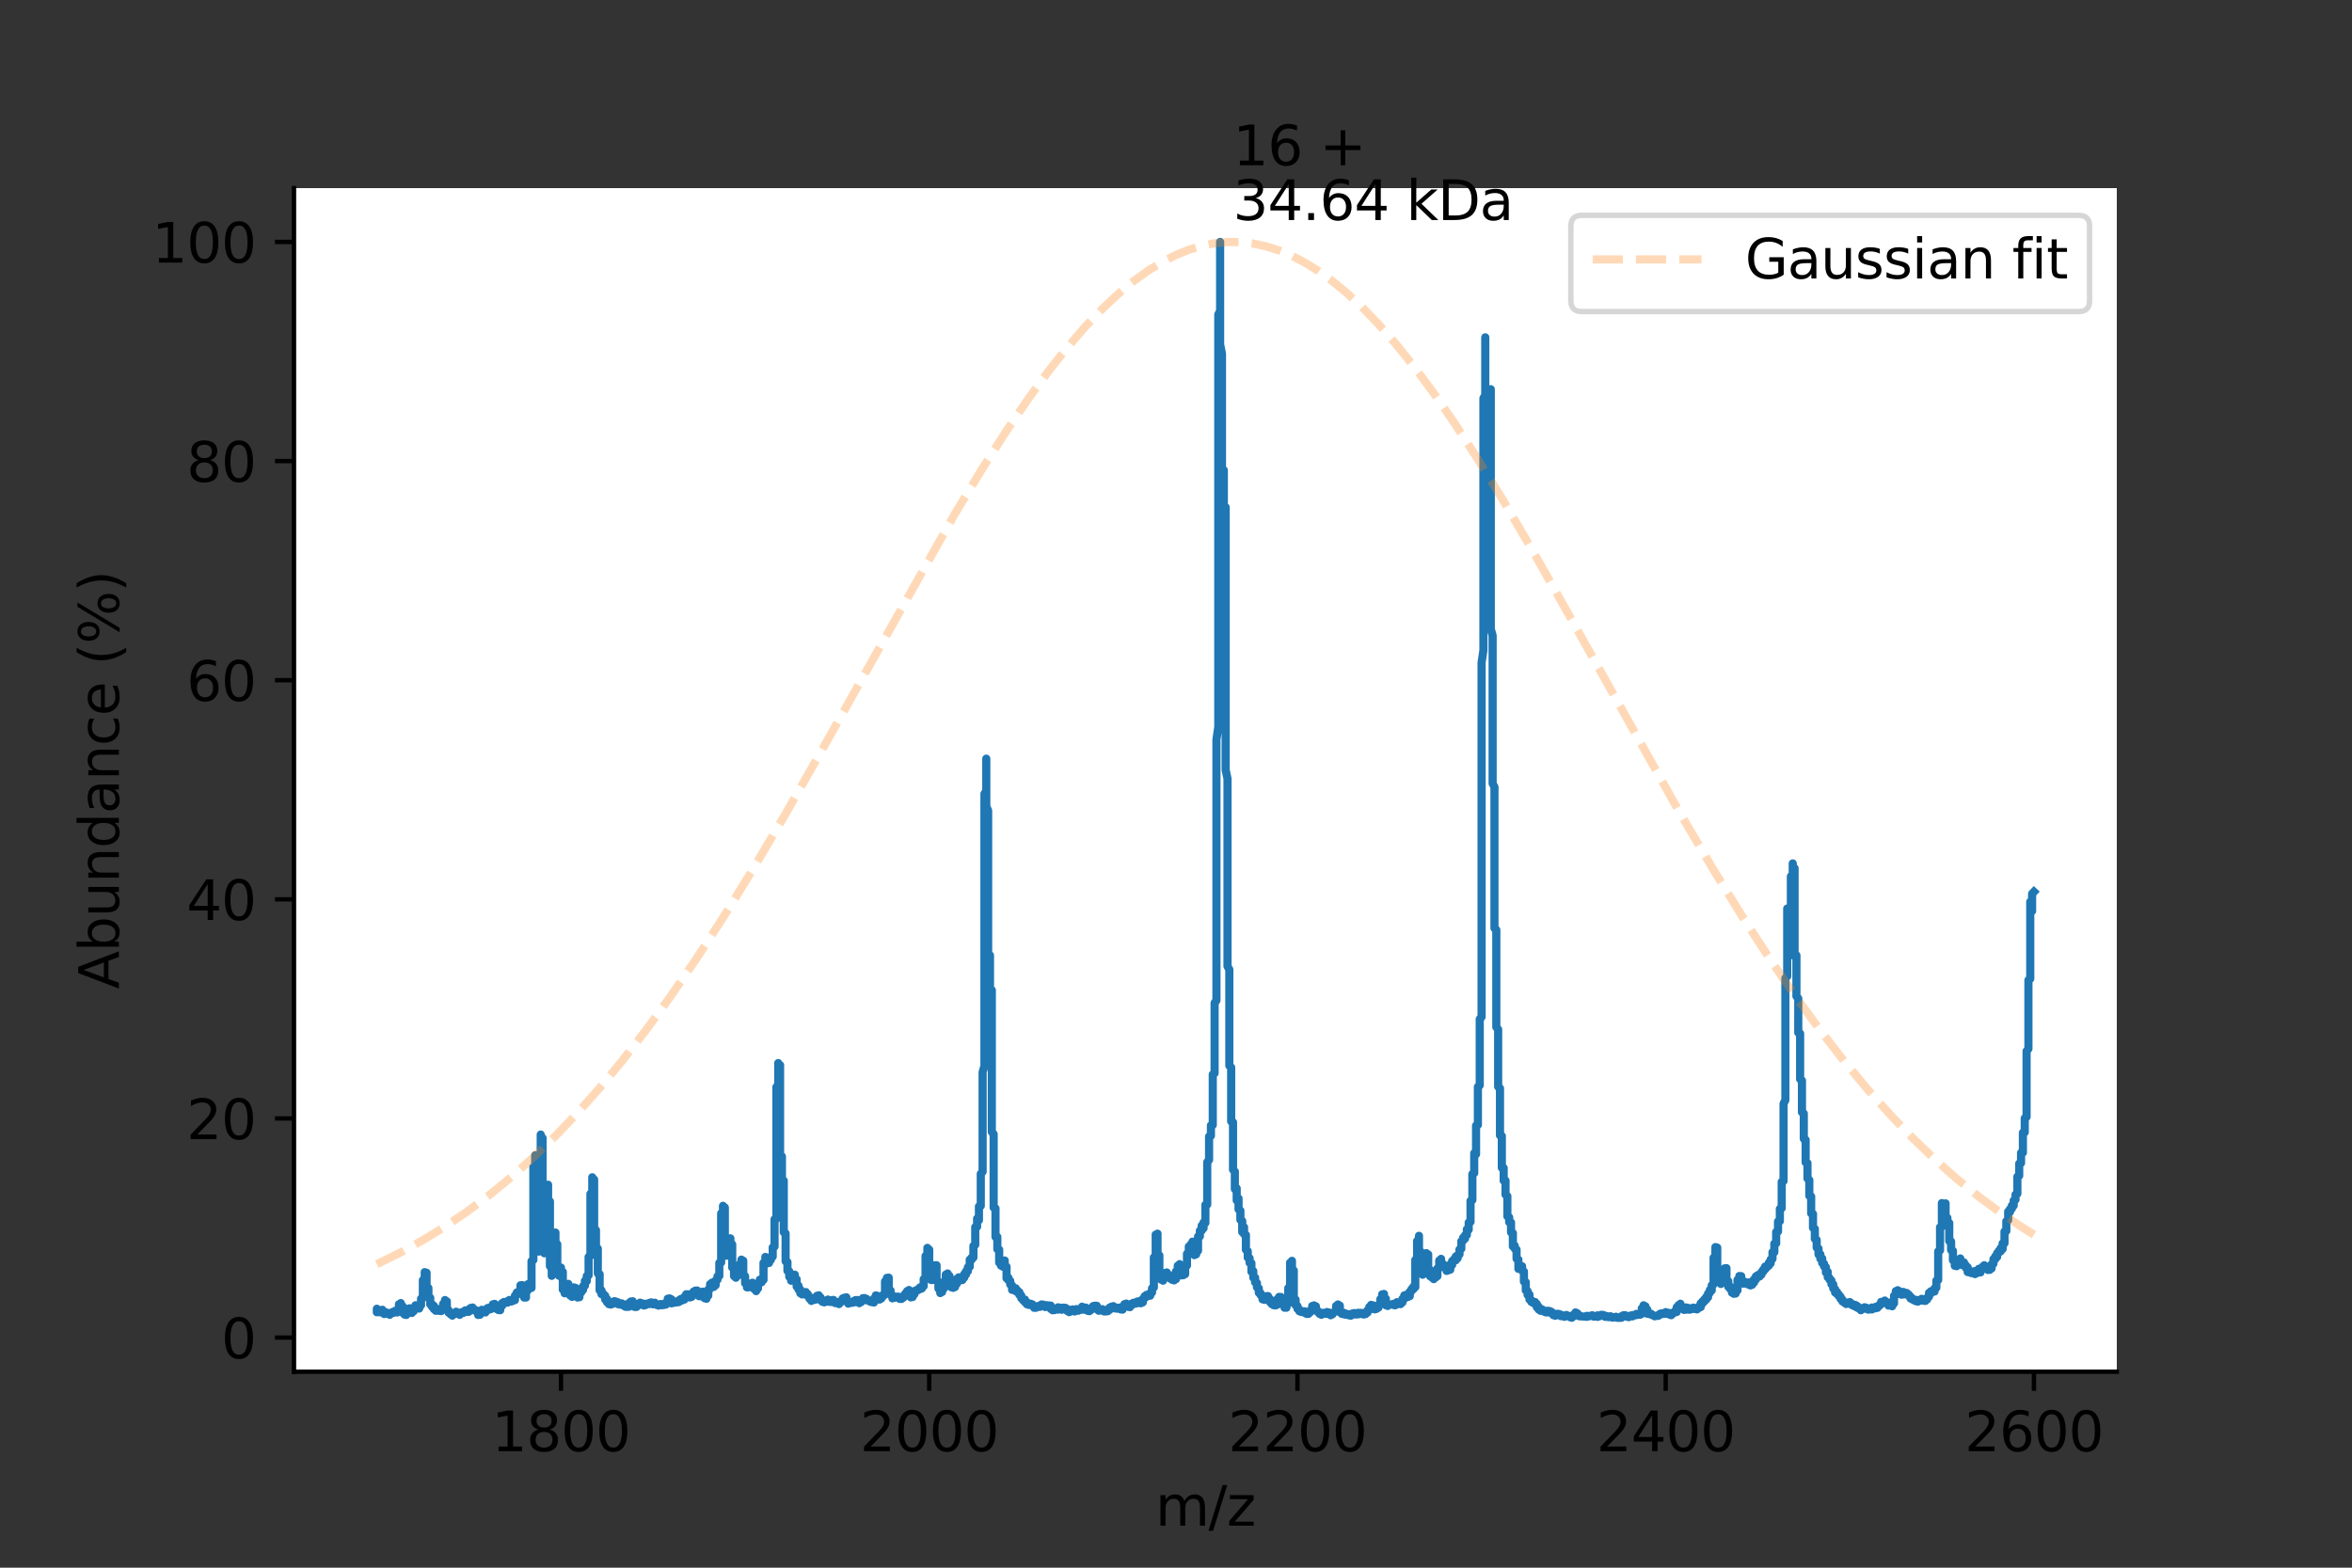 <?xml version="1.0" encoding="utf-8" standalone="no"?>
<!DOCTYPE svg PUBLIC "-//W3C//DTD SVG 1.1//EN"
  "http://www.w3.org/Graphics/SVG/1.1/DTD/svg11.dtd">
<svg height="288pt" version="1.1" viewBox="0 0 432 288" width="432pt" xmlns="http://www.w3.org/2000/svg" xmlns:xlink="http://www.w3.org/1999/xlink">
 <rect x="0" y="0" width="432" height="288" fill="#333333" stroke="none"/>
 <defs>
  <style type="text/css">*{stroke-linecap:butt;stroke-linejoin:round;}</style>
 </defs>
 <g id="figure_1">
  <g id="patch_1">
   <path d="M 0 288 
L 432 288 
L 432 0 
L 0 0 
z
" style="fill:none;"/>
  </g>
  <g id="axes_1">
   <g id="patch_2">
    <path d="M 54 252 
L 388.8 252 
L 388.8 34.56 
L 54 34.56 
z
" style="fill:#ffffff;"/>
   </g>
   <g id="matplotlib.axis_1">
    <g id="xtick_1">
     <g id="line2d_1">
      <defs>
       <path d="M 0 0 
L 0 3.5 
" id="m687d3af9ae" style="stroke:#000000;stroke-width:0.8;"/>
      </defs>
      <g>
       <use style="stroke:#000000;stroke-width:0.8;" x="103.036" xlink:href="#m687d3af9ae" y="252"/>
      </g>
     </g>
     <g id="text_1">
      <!-- 1800 -->
      <g transform="translate(90.311 266.598)scale(0.1 -0.1)">
       <defs>
        <path d="M 794 531 
L 1825 531 
L 1825 4091 
L 703 3866 
L 703 4441 
L 1819 4666 
L 2450 4666 
L 2450 531 
L 3481 531 
L 3481 0 
L 794 0 
L 794 531 
z
" id="DejaVuSans-31" transform="scale(0.016)"/>
        <path d="M 2034 2216 
Q 1584 2216 1326 1975 
Q 1069 1734 1069 1313 
Q 1069 891 1326 650 
Q 1584 409 2034 409 
Q 2484 409 2743 651 
Q 3003 894 3003 1313 
Q 3003 1734 2745 1975 
Q 2488 2216 2034 2216 
z
M 1403 2484 
Q 997 2584 770 2862 
Q 544 3141 544 3541 
Q 544 4100 942 4425 
Q 1341 4750 2034 4750 
Q 2731 4750 3128 4425 
Q 3525 4100 3525 3541 
Q 3525 3141 3298 2862 
Q 3072 2584 2669 2484 
Q 3125 2378 3379 2068 
Q 3634 1759 3634 1313 
Q 3634 634 3220 271 
Q 2806 -91 2034 -91 
Q 1263 -91 848 271 
Q 434 634 434 1313 
Q 434 1759 690 2068 
Q 947 2378 1403 2484 
z
M 1172 3481 
Q 1172 3119 1398 2916 
Q 1625 2713 2034 2713 
Q 2441 2713 2670 2916 
Q 2900 3119 2900 3481 
Q 2900 3844 2670 4047 
Q 2441 4250 2034 4250 
Q 1625 4250 1398 4047 
Q 1172 3844 1172 3481 
z
" id="DejaVuSans-38" transform="scale(0.016)"/>
        <path d="M 2034 4250 
Q 1547 4250 1301 3770 
Q 1056 3291 1056 2328 
Q 1056 1369 1301 889 
Q 1547 409 2034 409 
Q 2525 409 2770 889 
Q 3016 1369 3016 2328 
Q 3016 3291 2770 3770 
Q 2525 4250 2034 4250 
z
M 2034 4750 
Q 2819 4750 3233 4129 
Q 3647 3509 3647 2328 
Q 3647 1150 3233 529 
Q 2819 -91 2034 -91 
Q 1250 -91 836 529 
Q 422 1150 422 2328 
Q 422 3509 836 4129 
Q 1250 4750 2034 4750 
z
" id="DejaVuSans-30" transform="scale(0.016)"/>
       </defs>
       <use xlink:href="#DejaVuSans-31"/>
       <use x="63.623" xlink:href="#DejaVuSans-38"/>
       <use x="127.246" xlink:href="#DejaVuSans-30"/>
       <use x="190.869" xlink:href="#DejaVuSans-30"/>
      </g>
     </g>
    </g>
    <g id="xtick_2">
     <g id="line2d_2">
      <g>
       <use style="stroke:#000000;stroke-width:0.8;" x="170.673" xlink:href="#m687d3af9ae" y="252"/>
      </g>
     </g>
     <g id="text_2">
      <!-- 2000 -->
      <g transform="translate(157.948 266.598)scale(0.1 -0.1)">
       <defs>
        <path d="M 1228 531 
L 3431 531 
L 3431 0 
L 469 0 
L 469 531 
Q 828 903 1448 1529 
Q 2069 2156 2228 2338 
Q 2531 2678 2651 2914 
Q 2772 3150 2772 3378 
Q 2772 3750 2511 3984 
Q 2250 4219 1831 4219 
Q 1534 4219 1204 4116 
Q 875 4013 500 3803 
L 500 4441 
Q 881 4594 1212 4672 
Q 1544 4750 1819 4750 
Q 2544 4750 2975 4387 
Q 3406 4025 3406 3419 
Q 3406 3131 3298 2873 
Q 3191 2616 2906 2266 
Q 2828 2175 2409 1742 
Q 1991 1309 1228 531 
z
" id="DejaVuSans-32" transform="scale(0.016)"/>
       </defs>
       <use xlink:href="#DejaVuSans-32"/>
       <use x="63.623" xlink:href="#DejaVuSans-30"/>
       <use x="127.246" xlink:href="#DejaVuSans-30"/>
       <use x="190.869" xlink:href="#DejaVuSans-30"/>
      </g>
     </g>
    </g>
    <g id="xtick_3">
     <g id="line2d_3">
      <g>
       <use style="stroke:#000000;stroke-width:0.8;" x="238.309" xlink:href="#m687d3af9ae" y="252"/>
      </g>
     </g>
     <g id="text_3">
      <!-- 2200 -->
      <g transform="translate(225.584 266.598)scale(0.1 -0.1)">
       <use xlink:href="#DejaVuSans-32"/>
       <use x="63.623" xlink:href="#DejaVuSans-32"/>
       <use x="127.246" xlink:href="#DejaVuSans-30"/>
       <use x="190.869" xlink:href="#DejaVuSans-30"/>
      </g>
     </g>
    </g>
    <g id="xtick_4">
     <g id="line2d_4">
      <g>
       <use style="stroke:#000000;stroke-width:0.8;" x="305.945" xlink:href="#m687d3af9ae" y="252"/>
      </g>
     </g>
     <g id="text_4">
      <!-- 2400 -->
      <g transform="translate(293.22 266.598)scale(0.1 -0.1)">
       <defs>
        <path d="M 2419 4116 
L 825 1625 
L 2419 1625 
L 2419 4116 
z
M 2253 4666 
L 3047 4666 
L 3047 1625 
L 3713 1625 
L 3713 1100 
L 3047 1100 
L 3047 0 
L 2419 0 
L 2419 1100 
L 313 1100 
L 313 1709 
L 2253 4666 
z
" id="DejaVuSans-34" transform="scale(0.016)"/>
       </defs>
       <use xlink:href="#DejaVuSans-32"/>
       <use x="63.623" xlink:href="#DejaVuSans-34"/>
       <use x="127.246" xlink:href="#DejaVuSans-30"/>
       <use x="190.869" xlink:href="#DejaVuSans-30"/>
      </g>
     </g>
    </g>
    <g id="xtick_5">
     <g id="line2d_5">
      <g>
       <use style="stroke:#000000;stroke-width:0.8;" x="373.582" xlink:href="#m687d3af9ae" y="252"/>
      </g>
     </g>
     <g id="text_5">
      <!-- 2600 -->
      <g transform="translate(360.857 266.598)scale(0.1 -0.1)">
       <defs>
        <path d="M 2113 2584 
Q 1688 2584 1439 2293 
Q 1191 2003 1191 1497 
Q 1191 994 1439 701 
Q 1688 409 2113 409 
Q 2538 409 2786 701 
Q 3034 994 3034 1497 
Q 3034 2003 2786 2293 
Q 2538 2584 2113 2584 
z
M 3366 4563 
L 3366 3988 
Q 3128 4100 2886 4159 
Q 2644 4219 2406 4219 
Q 1781 4219 1451 3797 
Q 1122 3375 1075 2522 
Q 1259 2794 1537 2939 
Q 1816 3084 2150 3084 
Q 2853 3084 3261 2657 
Q 3669 2231 3669 1497 
Q 3669 778 3244 343 
Q 2819 -91 2113 -91 
Q 1303 -91 875 529 
Q 447 1150 447 2328 
Q 447 3434 972 4092 
Q 1497 4750 2381 4750 
Q 2619 4750 2861 4703 
Q 3103 4656 3366 4563 
z
" id="DejaVuSans-36" transform="scale(0.016)"/>
       </defs>
       <use xlink:href="#DejaVuSans-32"/>
       <use x="63.623" xlink:href="#DejaVuSans-36"/>
       <use x="127.246" xlink:href="#DejaVuSans-30"/>
       <use x="190.869" xlink:href="#DejaVuSans-30"/>
      </g>
     </g>
    </g>
    <g id="text_6">
     <!-- m/z -->
     <g transform="translate(212.221 280.277)scale(0.1 -0.1)">
      <defs>
       <path d="M 3328 2828 
Q 3544 3216 3844 3400 
Q 4144 3584 4550 3584 
Q 5097 3584 5394 3201 
Q 5691 2819 5691 2113 
L 5691 0 
L 5113 0 
L 5113 2094 
Q 5113 2597 4934 2840 
Q 4756 3084 4391 3084 
Q 3944 3084 3684 2787 
Q 3425 2491 3425 1978 
L 3425 0 
L 2847 0 
L 2847 2094 
Q 2847 2600 2669 2842 
Q 2491 3084 2119 3084 
Q 1678 3084 1418 2786 
Q 1159 2488 1159 1978 
L 1159 0 
L 581 0 
L 581 3500 
L 1159 3500 
L 1159 2956 
Q 1356 3278 1631 3431 
Q 1906 3584 2284 3584 
Q 2666 3584 2933 3390 
Q 3200 3197 3328 2828 
z
" id="DejaVuSans-6d" transform="scale(0.016)"/>
       <path d="M 1625 4666 
L 2156 4666 
L 531 -594 
L 0 -594 
L 1625 4666 
z
" id="DejaVuSans-2f" transform="scale(0.016)"/>
       <path d="M 353 3500 
L 3084 3500 
L 3084 2975 
L 922 459 
L 3084 459 
L 3084 0 
L 275 0 
L 275 525 
L 2438 3041 
L 353 3041 
L 353 3500 
z
" id="DejaVuSans-7a" transform="scale(0.016)"/>
      </defs>
      <use xlink:href="#DejaVuSans-6d"/>
      <use x="97.412" xlink:href="#DejaVuSans-2f"/>
      <use x="131.104" xlink:href="#DejaVuSans-7a"/>
     </g>
    </g>
   </g>
   <g id="matplotlib.axis_2">
    <g id="ytick_1">
     <g id="line2d_6">
      <defs>
       <path d="M 0 0 
L -3.5 0 
" id="mb85bd39ddc" style="stroke:#000000;stroke-width:0.8;"/>
      </defs>
      <g>
       <use style="stroke:#000000;stroke-width:0.8;" x="54" xlink:href="#mb85bd39ddc" y="245.73"/>
      </g>
     </g>
     <g id="text_7">
      <!-- 0 -->
      <g transform="translate(40.638 249.529)scale(0.1 -0.1)">
       <use xlink:href="#DejaVuSans-30"/>
      </g>
     </g>
    </g>
    <g id="ytick_2">
     <g id="line2d_7">
      <g>
       <use style="stroke:#000000;stroke-width:0.8;" x="54" xlink:href="#mb85bd39ddc" y="205.473"/>
      </g>
     </g>
     <g id="text_8">
      <!-- 20 -->
      <g transform="translate(34.275 209.272)scale(0.1 -0.1)">
       <use xlink:href="#DejaVuSans-32"/>
       <use x="63.623" xlink:href="#DejaVuSans-30"/>
      </g>
     </g>
    </g>
    <g id="ytick_3">
     <g id="line2d_8">
      <g>
       <use style="stroke:#000000;stroke-width:0.8;" x="54" xlink:href="#mb85bd39ddc" y="165.215"/>
      </g>
     </g>
     <g id="text_9">
      <!-- 40 -->
      <g transform="translate(34.275 169.015)scale(0.1 -0.1)">
       <use xlink:href="#DejaVuSans-34"/>
       <use x="63.623" xlink:href="#DejaVuSans-30"/>
      </g>
     </g>
    </g>
    <g id="ytick_4">
     <g id="line2d_9">
      <g>
       <use style="stroke:#000000;stroke-width:0.8;" x="54" xlink:href="#mb85bd39ddc" y="124.958"/>
      </g>
     </g>
     <g id="text_10">
      <!-- 60 -->
      <g transform="translate(34.275 128.757)scale(0.1 -0.1)">
       <use xlink:href="#DejaVuSans-36"/>
       <use x="63.623" xlink:href="#DejaVuSans-30"/>
      </g>
     </g>
    </g>
    <g id="ytick_5">
     <g id="line2d_10">
      <g>
       <use style="stroke:#000000;stroke-width:0.8;" x="54" xlink:href="#mb85bd39ddc" y="84.701"/>
      </g>
     </g>
     <g id="text_11">
      <!-- 80 -->
      <g transform="translate(34.275 88.5)scale(0.1 -0.1)">
       <use xlink:href="#DejaVuSans-38"/>
       <use x="63.623" xlink:href="#DejaVuSans-30"/>
      </g>
     </g>
    </g>
    <g id="ytick_6">
     <g id="line2d_11">
      <g>
       <use style="stroke:#000000;stroke-width:0.8;" x="54" xlink:href="#mb85bd39ddc" y="44.444"/>
      </g>
     </g>
     <g id="text_12">
      <!-- 100 -->
      <g transform="translate(27.913 48.243)scale(0.1 -0.1)">
       <use xlink:href="#DejaVuSans-31"/>
       <use x="63.623" xlink:href="#DejaVuSans-30"/>
       <use x="127.246" xlink:href="#DejaVuSans-30"/>
      </g>
     </g>
    </g>
    <g id="text_13">
     <!-- Abundance (%) -->
     <g transform="translate(21.833 181.686)rotate(-90)scale(0.1 -0.1)">
      <defs>
       <path d="M 2188 4044 
L 1331 1722 
L 3047 1722 
L 2188 4044 
z
M 1831 4666 
L 2547 4666 
L 4325 0 
L 3669 0 
L 3244 1197 
L 1141 1197 
L 716 0 
L 50 0 
L 1831 4666 
z
" id="DejaVuSans-41" transform="scale(0.016)"/>
       <path d="M 3116 1747 
Q 3116 2381 2855 2742 
Q 2594 3103 2138 3103 
Q 1681 3103 1420 2742 
Q 1159 2381 1159 1747 
Q 1159 1113 1420 752 
Q 1681 391 2138 391 
Q 2594 391 2855 752 
Q 3116 1113 3116 1747 
z
M 1159 2969 
Q 1341 3281 1617 3432 
Q 1894 3584 2278 3584 
Q 2916 3584 3314 3078 
Q 3713 2572 3713 1747 
Q 3713 922 3314 415 
Q 2916 -91 2278 -91 
Q 1894 -91 1617 61 
Q 1341 213 1159 525 
L 1159 0 
L 581 0 
L 581 4863 
L 1159 4863 
L 1159 2969 
z
" id="DejaVuSans-62" transform="scale(0.016)"/>
       <path d="M 544 1381 
L 544 3500 
L 1119 3500 
L 1119 1403 
Q 1119 906 1312 657 
Q 1506 409 1894 409 
Q 2359 409 2629 706 
Q 2900 1003 2900 1516 
L 2900 3500 
L 3475 3500 
L 3475 0 
L 2900 0 
L 2900 538 
Q 2691 219 2414 64 
Q 2138 -91 1772 -91 
Q 1169 -91 856 284 
Q 544 659 544 1381 
z
M 1991 3584 
L 1991 3584 
z
" id="DejaVuSans-75" transform="scale(0.016)"/>
       <path d="M 3513 2113 
L 3513 0 
L 2938 0 
L 2938 2094 
Q 2938 2591 2744 2837 
Q 2550 3084 2163 3084 
Q 1697 3084 1428 2787 
Q 1159 2491 1159 1978 
L 1159 0 
L 581 0 
L 581 3500 
L 1159 3500 
L 1159 2956 
Q 1366 3272 1645 3428 
Q 1925 3584 2291 3584 
Q 2894 3584 3203 3211 
Q 3513 2838 3513 2113 
z
" id="DejaVuSans-6e" transform="scale(0.016)"/>
       <path d="M 2906 2969 
L 2906 4863 
L 3481 4863 
L 3481 0 
L 2906 0 
L 2906 525 
Q 2725 213 2448 61 
Q 2172 -91 1784 -91 
Q 1150 -91 751 415 
Q 353 922 353 1747 
Q 353 2572 751 3078 
Q 1150 3584 1784 3584 
Q 2172 3584 2448 3432 
Q 2725 3281 2906 2969 
z
M 947 1747 
Q 947 1113 1208 752 
Q 1469 391 1925 391 
Q 2381 391 2643 752 
Q 2906 1113 2906 1747 
Q 2906 2381 2643 2742 
Q 2381 3103 1925 3103 
Q 1469 3103 1208 2742 
Q 947 2381 947 1747 
z
" id="DejaVuSans-64" transform="scale(0.016)"/>
       <path d="M 2194 1759 
Q 1497 1759 1228 1600 
Q 959 1441 959 1056 
Q 959 750 1161 570 
Q 1363 391 1709 391 
Q 2188 391 2477 730 
Q 2766 1069 2766 1631 
L 2766 1759 
L 2194 1759 
z
M 3341 1997 
L 3341 0 
L 2766 0 
L 2766 531 
Q 2569 213 2275 61 
Q 1981 -91 1556 -91 
Q 1019 -91 701 211 
Q 384 513 384 1019 
Q 384 1609 779 1909 
Q 1175 2209 1959 2209 
L 2766 2209 
L 2766 2266 
Q 2766 2663 2505 2880 
Q 2244 3097 1772 3097 
Q 1472 3097 1187 3025 
Q 903 2953 641 2809 
L 641 3341 
Q 956 3463 1253 3523 
Q 1550 3584 1831 3584 
Q 2591 3584 2966 3190 
Q 3341 2797 3341 1997 
z
" id="DejaVuSans-61" transform="scale(0.016)"/>
       <path d="M 3122 3366 
L 3122 2828 
Q 2878 2963 2633 3030 
Q 2388 3097 2138 3097 
Q 1578 3097 1268 2742 
Q 959 2388 959 1747 
Q 959 1106 1268 751 
Q 1578 397 2138 397 
Q 2388 397 2633 464 
Q 2878 531 3122 666 
L 3122 134 
Q 2881 22 2623 -34 
Q 2366 -91 2075 -91 
Q 1284 -91 818 406 
Q 353 903 353 1747 
Q 353 2603 823 3093 
Q 1294 3584 2113 3584 
Q 2378 3584 2631 3529 
Q 2884 3475 3122 3366 
z
" id="DejaVuSans-63" transform="scale(0.016)"/>
       <path d="M 3597 1894 
L 3597 1613 
L 953 1613 
Q 991 1019 1311 708 
Q 1631 397 2203 397 
Q 2534 397 2845 478 
Q 3156 559 3463 722 
L 3463 178 
Q 3153 47 2828 -22 
Q 2503 -91 2169 -91 
Q 1331 -91 842 396 
Q 353 884 353 1716 
Q 353 2575 817 3079 
Q 1281 3584 2069 3584 
Q 2775 3584 3186 3129 
Q 3597 2675 3597 1894 
z
M 3022 2063 
Q 3016 2534 2758 2815 
Q 2500 3097 2075 3097 
Q 1594 3097 1305 2825 
Q 1016 2553 972 2059 
L 3022 2063 
z
" id="DejaVuSans-65" transform="scale(0.016)"/>
       <path id="DejaVuSans-20" transform="scale(0.016)"/>
       <path d="M 1984 4856 
Q 1566 4138 1362 3434 
Q 1159 2731 1159 2009 
Q 1159 1288 1364 580 
Q 1569 -128 1984 -844 
L 1484 -844 
Q 1016 -109 783 600 
Q 550 1309 550 2009 
Q 550 2706 781 3412 
Q 1013 4119 1484 4856 
L 1984 4856 
z
" id="DejaVuSans-28" transform="scale(0.016)"/>
       <path d="M 4653 2053 
Q 4381 2053 4226 1822 
Q 4072 1591 4072 1178 
Q 4072 772 4226 539 
Q 4381 306 4653 306 
Q 4919 306 5073 539 
Q 5228 772 5228 1178 
Q 5228 1588 5073 1820 
Q 4919 2053 4653 2053 
z
M 4653 2450 
Q 5147 2450 5437 2106 
Q 5728 1763 5728 1178 
Q 5728 594 5436 251 
Q 5144 -91 4653 -91 
Q 4153 -91 3862 251 
Q 3572 594 3572 1178 
Q 3572 1766 3864 2108 
Q 4156 2450 4653 2450 
z
M 1428 4353 
Q 1159 4353 1004 4120 
Q 850 3888 850 3481 
Q 850 3069 1003 2837 
Q 1156 2606 1428 2606 
Q 1700 2606 1854 2837 
Q 2009 3069 2009 3481 
Q 2009 3884 1853 4118 
Q 1697 4353 1428 4353 
z
M 4250 4750 
L 4750 4750 
L 1831 -91 
L 1331 -91 
L 4250 4750 
z
M 1428 4750 
Q 1922 4750 2215 4408 
Q 2509 4066 2509 3481 
Q 2509 2891 2217 2550 
Q 1925 2209 1428 2209 
Q 931 2209 642 2551 
Q 353 2894 353 3481 
Q 353 4063 643 4406 
Q 934 4750 1428 4750 
z
" id="DejaVuSans-25" transform="scale(0.016)"/>
       <path d="M 513 4856 
L 1013 4856 
Q 1481 4119 1714 3412 
Q 1947 2706 1947 2009 
Q 1947 1309 1714 600 
Q 1481 -109 1013 -844 
L 513 -844 
Q 928 -128 1133 580 
Q 1338 1288 1338 2009 
Q 1338 2731 1133 3434 
Q 928 4138 513 4856 
z
" id="DejaVuSans-29" transform="scale(0.016)"/>
      </defs>
      <use xlink:href="#DejaVuSans-41"/>
      <use x="68.408" xlink:href="#DejaVuSans-62"/>
      <use x="131.885" xlink:href="#DejaVuSans-75"/>
      <use x="195.264" xlink:href="#DejaVuSans-6e"/>
      <use x="258.643" xlink:href="#DejaVuSans-64"/>
      <use x="322.119" xlink:href="#DejaVuSans-61"/>
      <use x="383.398" xlink:href="#DejaVuSans-6e"/>
      <use x="446.777" xlink:href="#DejaVuSans-63"/>
      <use x="501.758" xlink:href="#DejaVuSans-65"/>
      <use x="563.281" xlink:href="#DejaVuSans-20"/>
      <use x="595.068" xlink:href="#DejaVuSans-28"/>
      <use x="634.082" xlink:href="#DejaVuSans-25"/>
      <use x="729.102" xlink:href="#DejaVuSans-29"/>
     </g>
    </g>
   </g>
   <g id="line2d_12">
    <path clip-path="url(#p4d0db4e1e9)" d="M 69.218 240.506 
L 69.218 240.43 
L 69.218 241.074 
L 69.218 241.014 
L 69.556 240.888 
L 69.556 240.834 
L 69.556 241.051 
L 69.895 241.091 
L 69.895 240.96 
L 69.895 240.683 
L 69.895 240.77 
L 70.233 240.656 
L 70.233 240.62 
L 70.233 240.941 
L 70.233 240.926 
L 70.571 241.029 
L 70.571 241.027 
L 70.571 241.404 
L 70.909 241.306 
L 70.909 241.084 
L 70.909 241.198 
L 71.247 241.32 
L 71.247 241.243 
L 71.247 241.381 
L 71.585 241.375 
L 71.585 241.476 
L 71.585 241.548 
L 71.585 241.21 
L 71.585 241.267 
L 71.924 241.162 
L 71.924 241.115 
L 71.924 241.25 
L 72.262 241.157 
L 72.262 241.177 
L 72.262 240.959 
L 72.262 241.19 
L 72.262 240.979 
L 72.6 240.838 
L 72.6 240.8 
L 72.6 241.042 
L 72.6 240.862 
L 72.938 240.803 
L 72.938 240.947 
L 72.938 241.118 
L 72.938 240.782 
L 73.276 240.675 
L 73.276 239.601 
L 73.276 239.607 
L 73.615 239.506 
L 73.615 239.388 
L 73.615 239.835 
L 73.953 239.955 
L 73.953 241.17 
L 74.291 241.275 
L 74.291 241.241 
L 74.291 241.5 
L 74.629 241.571 
L 74.629 241.408 
L 74.629 240.99 
L 74.629 241.025 
L 74.967 240.891 
L 74.967 240.895 
L 74.967 240.43 
L 74.967 240.433 
L 75.305 240.344 
L 75.305 240.48 
L 75.305 240.787 
L 75.644 240.721 
L 75.644 240.849 
L 75.644 241.21 
L 75.644 241.044 
L 75.982 240.903 
L 75.982 240.321 
L 75.982 240.328 
L 76.32 240.377 
L 76.32 240.26 
L 76.32 239.79 
L 76.32 239.953 
L 76.658 239.911 
L 76.658 240.054 
L 76.658 240.136 
L 76.658 239.915 
L 76.658 240.123 
L 76.996 240.246 
L 76.996 240.396 
L 76.996 239.94 
L 77.335 239.79 
L 77.335 238.588 
L 77.673 238.47 
L 77.673 235.177 
L 78.011 234.988 
L 78.011 235.017 
L 78.011 233.702 
L 78.011 233.898 
L 78.349 233.809 
L 78.349 233.91 
L 78.349 236.545 
L 78.687 236.634 
L 78.687 236.622 
L 78.687 238.292 
L 79.025 238.422 
L 79.025 239.624 
L 79.364 239.613 
L 79.364 239.695 
L 79.364 240.087 
L 79.364 239.904 
L 79.702 239.894 
L 79.702 239.96 
L 79.702 240.5 
L 79.702 240.418 
L 80.04 240.546 
L 80.04 240.805 
L 80.04 240.747 
L 80.378 240.779 
L 80.378 240.709 
L 80.378 240.493 
L 80.378 240.753 
L 80.378 240.619 
L 80.716 240.753 
L 80.716 240.827 
L 80.716 240.707 
L 80.716 240.8 
L 81.055 240.667 
L 81.055 240.804 
L 81.055 240.862 
L 81.055 240.415 
L 81.055 240.465 
L 81.393 240.496 
L 81.393 240.411 
L 81.393 239.536 
L 81.731 239.506 
L 81.731 238.831 
L 81.731 239.086 
L 82.069 239.062 
L 82.069 239.127 
L 82.069 240.575 
L 82.407 240.708 
L 82.407 241.168 
L 82.407 241.168 
L 82.745 241.281 
L 82.745 241.45 
L 82.745 241.42 
L 83.084 241.529 
L 83.084 241.696 
L 83.084 241.424 
L 83.084 241.483 
L 83.422 241.37 
L 83.422 241.375 
L 83.422 241.43 
L 83.422 241.333 
L 83.76 241.337 
L 83.76 241.255 
L 83.76 240.975 
L 83.76 241.035 
L 84.098 241.156 
L 84.098 241.333 
L 84.098 241.114 
L 84.098 241.296 
L 84.436 241.431 
L 84.436 241.551 
L 84.436 241.312 
L 84.436 241.322 
L 84.775 241.24 
L 84.775 241.074 
L 84.775 241.113 
L 85.113 241.192 
L 85.113 241.051 
L 85.113 240.949 
L 85.451 240.859 
L 85.451 240.728 
L 85.451 240.883 
L 85.789 240.888 
L 85.789 240.792 
L 85.789 240.744 
L 85.789 241.01 
L 85.789 240.963 
L 86.127 240.985 
L 86.127 240.854 
L 86.127 240.522 
L 86.127 240.886 
L 86.127 240.586 
L 86.465 240.652 
L 86.465 240.53 
L 86.465 240.273 
L 86.465 240.326 
L 86.804 240.224 
L 86.804 240.203 
L 86.804 240.543 
L 86.804 240.525 
L 87.142 240.647 
L 87.142 240.641 
L 87.142 240.746 
L 87.142 240.561 
L 87.142 240.624 
L 87.48 240.718 
L 87.48 240.873 
L 87.48 240.871 
L 87.818 240.948 
L 87.818 241.576 
L 87.818 241.509 
L 88.156 241.535 
L 88.156 241.416 
L 88.156 241.425 
L 88.156 240.968 
L 88.495 240.969 
L 88.495 240.88 
L 88.495 240.619 
L 88.495 240.758 
L 88.833 240.708 
L 88.833 240.842 
L 88.833 240.835 
L 88.833 241.053 
L 89.171 241.11 
L 89.171 241.009 
L 89.171 240.657 
L 89.509 240.523 
L 89.509 240.523 
L 89.509 240.318 
L 89.847 240.233 
L 89.847 240.406 
L 89.847 240.586 
L 89.847 240.571 
L 90.185 240.488 
L 90.185 240.227 
L 90.524 240.119 
L 90.524 240.134 
L 90.524 239.613 
L 90.524 239.624 
L 90.862 239.536 
L 90.862 239.719 
L 90.862 239.997 
L 91.2 240.116 
L 91.2 240.475 
L 91.538 240.602 
L 91.538 240.67 
L 91.538 240.55 
L 91.538 240.65 
L 91.876 240.699 
L 91.876 240.571 
L 91.876 239.963 
L 91.876 240.603 
L 91.876 239.975 
L 92.215 239.892 
L 92.215 239.9 
L 92.215 239.393 
L 92.553 239.251 
L 92.553 239.192 
L 92.553 239.482 
L 92.553 239.299 
L 92.891 239.299 
L 92.891 239.216 
L 92.891 239.174 
L 92.891 239.34 
L 92.891 239.257 
L 93.229 239.311 
L 93.229 239.192 
L 93.229 239.014 
L 93.229 239.204 
L 93.229 239.038 
L 93.567 238.926 
L 93.567 238.819 
L 93.567 238.937 
L 93.567 238.884 
L 93.905 239.003 
L 93.905 239.109 
L 93.905 238.801 
L 93.905 239.103 
L 94.244 238.973 
L 94.244 238.789 
L 94.244 238.831 
L 94.582 238.837 
L 94.582 238.766 
L 94.582 238.849 
L 94.582 238.02 
L 94.92 237.901 
L 94.92 237.451 
L 94.92 237.516 
L 95.258 237.469 
L 95.258 237.605 
L 95.258 237.646 
L 95.258 237.25 
L 95.596 237.273 
L 95.596 237.167 
L 95.596 237.202 
L 95.596 236.119 
L 95.935 236.101 
L 95.935 236.202 
L 95.935 236.196 
L 95.935 237.167 
L 96.273 237.267 
L 96.273 238.381 
L 96.273 238.339 
L 96.611 238.375 
L 96.611 238.274 
L 96.611 237.025 
L 96.949 237.06 
L 96.949 236.965 
L 96.949 235.917 
L 97.287 236 
L 97.287 236.504 
L 97.287 235.988 
L 97.287 236.48 
L 97.625 236.397 
L 97.625 236.575 
L 97.625 236.604 
L 97.625 231.683 
L 97.964 231.47 
L 97.964 214.421 
L 98.302 214.255 
L 98.302 212.236 
L 98.302 216.855 
L 98.64 217.358 
L 98.64 229.77 
L 98.978 229.93 
L 98.978 229.788 
L 98.978 218.234 
L 99.316 218.039 
L 99.316 208.428 
L 99.316 208.771 
L 99.655 209.061 
L 99.655 223.037 
L 99.993 223.689 
L 99.993 230.244 
L 99.993 229.652 
L 100.331 229.735 
L 100.331 219.259 
L 100.669 219.235 
L 100.669 217.648 
L 100.669 220.455 
L 101.007 220.704 
L 101.007 232.601 
L 101.345 232.986 
L 101.345 234.384 
L 101.345 233.033 
L 101.684 232.885 
L 101.684 227.277 
L 102.022 227.212 
L 102.022 226.43 
L 102.022 228.42 
L 102.36 228.604 
L 102.36 228.58 
L 102.36 233.892 
L 102.698 234.093 
L 102.698 234.384 
L 102.698 233.359 
L 102.698 233.389 
L 103.036 233.549 
L 103.036 233.389 
L 103.036 232.862 
L 103.036 233.495 
L 103.375 233.673 
L 103.375 236.918 
L 103.713 237.149 
L 103.713 237.593 
L 103.713 237.232 
L 104.051 237.072 
L 104.051 237.108 
L 104.051 235.894 
L 104.051 236.006 
L 104.389 236.042 
L 104.389 235.929 
L 104.389 235.858 
L 104.389 236.486 
L 104.727 236.604 
L 104.727 238.008 
L 105.065 238.114 
L 105.065 238.251 
L 105.065 237.416 
L 105.404 237.333 
L 105.404 236.498 
L 105.404 236.527 
L 105.742 236.675 
L 105.742 236.604 
L 105.742 237.641 
L 106.08 237.806 
L 106.08 238.369 
L 106.08 237.795 
L 106.08 238.274 
L 106.418 238.316 
L 106.418 238.215 
L 106.418 237.498 
L 106.756 237.433 
L 106.756 236.794 
L 106.756 236.841 
L 107.095 236.965 
L 107.095 236.776 
L 107.095 236.279 
L 107.095 236.823 
L 107.095 236.302 
L 107.433 236.196 
L 107.433 235.301 
L 107.433 235.349 
L 107.771 235.361 
L 107.771 235.284 
L 107.771 234.407 
L 107.771 234.449 
L 108.109 234.295 
L 108.109 230.907 
L 108.447 230.712 
L 108.447 219.318 
L 108.785 219.17 
L 108.785 216.274 
L 108.785 216.517 
L 109.124 216.689 
L 109.124 225.85 
L 109.462 225.98 
L 109.462 229.255 
L 109.8 229.379 
L 109.8 233.945 
L 110.138 234.076 
L 110.138 237.06 
L 110.476 237.042 
L 110.476 237.161 
L 110.476 237.753 
L 110.476 237.125 
L 110.476 237.688 
L 110.815 237.67 
L 110.815 237.777 
L 110.815 237.943 
L 110.815 237.741 
L 110.815 237.889 
L 111.153 238.025 
L 111.153 238.73 
L 111.153 238.707 
L 111.491 238.635 
L 111.491 238.76 
L 111.491 239.239 
L 111.491 239.139 
L 111.829 239.257 
L 111.829 239.257 
L 111.829 239.589 
L 111.829 239.204 
L 111.829 239.589 
L 112.167 239.601 
L 112.167 239.524 
L 112.167 239.441 
L 112.167 239.666 
L 112.505 239.547 
L 112.505 239.198 
L 112.505 239.263 
L 112.844 239.411 
L 112.844 239.239 
L 112.844 239.032 
L 112.844 239.038 
L 113.182 239.18 
L 113.182 239.163 
L 113.182 239.328 
L 113.182 239.121 
L 113.182 239.251 
L 113.52 239.251 
L 113.52 239.358 
L 113.52 239.595 
L 113.52 239.524 
L 113.858 239.63 
L 113.858 239.63 
L 113.858 239.672 
L 113.858 239.654 
L 114.196 239.654 
L 114.196 239.589 
L 114.196 239.441 
L 114.196 239.601 
L 114.196 239.488 
L 114.535 239.601 
L 114.535 239.864 
L 114.535 239.817 
L 114.873 239.767 
L 114.873 239.9 
L 114.873 240.072 
L 114.873 240.013 
L 115.211 240.096 
L 115.211 239.919 
L 115.211 239.836 
L 115.211 239.926 
L 115.549 239.914 
L 115.549 240.006 
L 115.549 240.061 
L 115.549 239.352 
L 115.887 239.257 
L 115.887 239.257 
L 115.887 239.091 
L 115.887 239.109 
L 116.225 239.056 
L 116.225 239.18 
L 116.225 239.755 
L 116.225 239.743 
L 116.564 239.842 
L 116.564 239.841 
L 116.564 240.102 
L 116.902 240.103 
L 116.902 239.993 
L 116.902 239.894 
L 116.902 240.035 
L 116.902 239.945 
L 117.24 239.832 
L 117.24 239.834 
L 117.24 239.684 
L 117.24 239.749 
L 117.578 239.642 
L 117.578 239.305 
L 117.578 239.388 
L 117.916 239.506 
L 117.916 239.595 
L 117.916 239.435 
L 117.916 239.589 
L 118.255 239.506 
L 118.255 239.678 
L 118.255 239.843 
L 118.255 239.725 
L 118.593 239.761 
L 118.593 239.642 
L 118.593 239.506 
L 118.593 239.571 
L 119.269 239.482 
L 119.269 239.482 
L 119.269 239.346 
L 119.269 239.577 
L 119.269 239.376 
L 119.607 239.405 
L 119.607 239.305 
L 119.607 239.257 
L 119.607 239.441 
L 119.607 239.423 
L 119.945 239.34 
L 119.945 239.47 
L 119.945 239.624 
L 119.945 239.399 
L 119.945 239.5 
L 120.284 239.5 
L 120.284 239.405 
L 120.284 239.322 
L 120.284 239.577 
L 120.284 239.565 
L 120.622 239.66 
L 120.622 239.743 
L 120.622 239.589 
L 120.622 239.701 
L 120.96 239.69 
L 120.96 239.761 
L 120.96 239.853 
L 120.96 239.642 
L 120.96 239.69 
L 121.298 239.69 
L 121.298 239.589 
L 121.298 239.565 
L 121.298 239.749 
L 121.298 239.731 
L 121.636 239.784 
L 121.636 239.642 
L 121.636 239.618 
L 121.636 239.725 
L 121.636 239.701 
L 121.975 239.731 
L 121.975 239.63 
L 121.975 239.488 
L 121.975 239.542 
L 122.313 239.66 
L 122.313 239.465 
L 122.313 239.399 
L 122.313 239.518 
L 122.313 239.435 
L 122.651 239.322 
L 122.651 239.322 
L 122.651 238.582 
L 122.989 238.523 
L 122.989 238.641 
L 122.989 238.736 
L 122.989 238.63 
L 122.989 238.707 
L 123.327 238.695 
L 123.327 238.754 
L 123.327 239.441 
L 123.665 239.352 
L 123.665 239.352 
L 123.665 239.056 
L 123.665 239.133 
L 124.004 239.228 
L 124.004 239.293 
L 124.004 239.133 
L 124.342 239.097 
L 124.342 239.192 
L 124.342 239.263 
L 124.342 239.08 
L 124.68 238.943 
L 124.68 239.133 
L 124.68 239.21 
L 124.68 238.884 
L 124.68 238.914 
L 125.018 238.778 
L 125.018 238.647 
L 125.018 238.991 
L 125.018 238.979 
L 125.356 238.866 
L 125.356 238.695 
L 125.356 238.849 
L 125.695 238.742 
L 125.695 238.748 
L 125.695 238.245 
L 126.033 238.274 
L 126.033 238.209 
L 126.033 237.765 
L 126.033 237.907 
L 126.371 237.777 
L 126.371 237.765 
L 126.371 238.144 
L 126.371 238.102 
L 126.709 238.209 
L 126.709 238.203 
L 126.709 238.363 
L 126.709 238.132 
L 127.047 238.209 
L 127.047 238.256 
L 127.047 237.889 
L 127.385 237.777 
L 127.385 237.789 
L 127.385 237.279 
L 127.724 237.25 
L 127.724 237.35 
L 127.724 237.386 
L 127.724 237.09 
L 127.724 237.303 
L 128.062 237.303 
L 128.062 237.238 
L 128.062 237.084 
L 128.062 237.658 
L 128.062 237.593 
L 128.4 237.706 
L 128.4 238.126 
L 128.4 238.073 
L 128.738 238.144 
L 128.738 238.014 
L 128.738 237.487 
L 128.738 237.587 
L 129.076 237.51 
L 129.076 237.51 
L 129.076 237.285 
L 129.076 237.723 
L 129.415 237.83 
L 129.415 237.83 
L 129.415 238.499 
L 129.753 238.405 
L 129.753 238.091 
L 129.753 238.6 
L 129.753 238.114 
L 130.091 238.02 
L 130.091 238.025 
L 130.091 236.9 
L 130.429 236.776 
L 130.429 235.905 
L 130.767 235.781 
L 130.767 235.799 
L 130.767 235.627 
L 130.767 236.243 
L 130.767 236.231 
L 131.105 236.356 
L 131.105 236.284 
L 131.105 236.421 
L 131.105 235.994 
L 131.105 236.018 
L 131.444 236 
L 131.444 236.048 
L 131.444 236.119 
L 131.444 235.236 
L 131.444 235.248 
L 131.782 235.1 
L 131.782 234.472 
L 131.782 234.508 
L 132.12 234.336 
L 132.12 234.419 
L 132.12 231.997 
L 132.458 231.932 
L 132.458 222.907 
L 132.796 222.723 
L 132.796 221.521 
L 132.796 221.717 
L 133.135 221.835 
L 133.135 228.758 
L 133.135 228.734 
L 133.473 228.929 
L 133.473 230.688 
L 133.473 230.599 
L 133.811 230.487 
L 133.811 227.668 
L 133.811 227.739 
L 134.149 227.609 
L 134.149 227.627 
L 134.149 227.496 
L 134.149 228.349 
L 134.487 228.604 
L 134.487 232.844 
L 134.825 232.844 
L 134.825 232.95 
L 134.825 234.437 
L 134.825 234.307 
L 135.164 234.289 
L 135.164 234.407 
L 135.164 234.739 
L 135.164 234.312 
L 135.164 234.455 
L 135.502 234.318 
L 135.502 234.135 
L 135.502 234.348 
L 135.502 234.271 
L 135.84 234.141 
L 135.84 234.141 
L 135.84 232.275 
L 135.84 232.335 
L 136.178 232.281 
L 136.178 231.405 
L 136.178 231.511 
L 136.516 231.612 
L 136.516 231.606 
L 136.516 234.336 
L 136.855 234.46 
L 136.855 234.449 
L 136.855 235.728 
L 136.855 235.651 
L 137.193 235.645 
L 137.193 235.686 
L 137.193 236.504 
L 137.531 236.403 
L 137.531 236.403 
L 137.531 236.184 
L 137.531 236.498 
L 137.531 236.456 
L 137.869 236.279 
L 137.869 236.385 
L 137.869 235.817 
L 138.207 235.722 
L 138.207 235.645 
L 138.207 235.947 
L 138.207 235.917 
L 138.545 236.119 
L 138.545 236.835 
L 138.545 236.829 
L 138.884 236.918 
L 138.884 237.196 
L 138.884 236.806 
L 139.222 236.711 
L 139.222 235.757 
L 139.222 235.817 
L 139.56 235.74 
L 139.56 235.088 
L 139.56 235.509 
L 139.898 235.556 
L 139.898 235.467 
L 139.898 235.26 
L 139.898 235.26 
L 140.236 235.124 
L 140.236 231.997 
L 140.575 231.825 
L 140.575 230.913 
L 140.913 231.055 
L 140.913 232.104 
L 140.913 232.003 
L 141.251 232.021 
L 141.251 231.932 
L 141.251 231.547 
L 141.251 232.003 
L 141.251 231.577 
L 141.589 231.44 
L 141.589 230.937 
L 141.589 231.044 
L 141.927 230.842 
L 141.927 229.154 
L 142.265 229.006 
L 142.265 224.002 
L 142.604 223.914 
L 142.604 199.699 
L 142.942 199.415 
L 142.942 195.299 
L 142.942 195.613 
L 143.28 195.666 
L 143.28 212.561 
L 143.618 212.449 
L 143.618 212.526 
L 143.618 216.825 
L 143.956 216.902 
L 143.956 226.377 
L 144.295 226.596 
L 144.295 231.719 
L 144.633 231.843 
L 144.633 233.472 
L 144.971 233.554 
L 144.971 233.549 
L 144.971 234.573 
L 144.971 234.543 
L 145.309 234.662 
L 145.309 234.656 
L 145.309 235.284 
L 145.309 235.094 
L 145.647 235.011 
L 145.647 234.194 
L 145.647 234.265 
L 145.985 234.17 
L 145.985 234.307 
L 145.985 234.182 
L 145.985 234.905 
L 146.324 235.017 
L 146.324 236.35 
L 146.324 236.302 
L 146.662 236.196 
L 146.662 236.373 
L 146.662 236.9 
L 146.662 236.806 
L 147 236.906 
L 147 237.593 
L 147.338 237.735 
L 147.338 237.806 
L 147.338 237.629 
L 147.338 237.635 
L 147.676 237.51 
L 147.676 237.504 
L 147.676 237.765 
L 147.676 237.664 
L 148.015 237.605 
L 148.015 237.362 
L 148.015 237.806 
L 148.015 237.795 
L 148.353 237.795 
L 148.353 237.895 
L 148.353 237.735 
L 148.353 238.097 
L 148.691 238.215 
L 148.691 238.6 
L 149.029 238.576 
L 149.029 238.647 
L 149.029 238.991 
L 149.029 238.926 
L 149.367 238.807 
L 149.367 238.553 
L 149.367 238.653 
L 149.705 238.795 
L 149.705 238.606 
L 149.705 238.476 
L 149.705 238.511 
L 150.044 238.547 
L 150.044 238.446 
L 150.044 238.055 
L 150.044 238.458 
L 150.044 238.114 
L 150.382 238.002 
L 150.382 237.96 
L 150.382 238.292 
L 150.382 238.268 
L 150.72 238.351 
L 150.72 238.884 
L 150.72 238.855 
L 151.058 239.009 
L 151.058 239.168 
L 151.058 239.103 
L 151.396 239.222 
L 151.396 239.21 
L 151.396 239.257 
L 151.396 239.009 
L 151.396 239.009 
L 151.735 239.02 
L 151.735 238.92 
L 151.735 238.89 
L 151.735 239.05 
L 151.735 238.949 
L 152.073 238.831 
L 152.073 238.742 
L 152.073 239.145 
L 152.073 239.109 
L 152.749 239.198 
L 152.749 239.068 
L 152.749 238.855 
L 152.749 238.86 
L 153.087 238.807 
L 153.087 238.932 
L 153.087 239.186 
L 153.087 239.174 
L 153.425 239.293 
L 153.425 239.287 
L 153.425 239.399 
L 153.764 239.263 
L 153.764 239.204 
L 153.764 239.316 
L 153.764 239.311 
L 154.102 239.311 
L 154.102 239.411 
L 154.102 239.577 
L 154.102 239.239 
L 154.102 239.245 
L 154.44 239.245 
L 154.44 239.151 
L 154.44 238.991 
L 154.44 238.991 
L 154.778 238.991 
L 154.778 238.896 
L 154.778 238.943 
L 154.778 238.529 
L 155.116 238.416 
L 155.116 238.393 
L 155.116 238.44 
L 155.116 238.399 
L 155.455 238.328 
L 155.455 238.416 
L 155.455 239.05 
L 155.455 239.044 
L 155.793 239.038 
L 155.793 239.139 
L 155.793 239.488 
L 155.793 239.127 
L 155.793 239.476 
L 156.131 239.382 
L 156.131 239.257 
L 156.131 239.257 
L 156.469 239.34 
L 156.469 239.174 
L 156.469 239.145 
L 156.469 239.163 
L 156.807 239.133 
L 156.807 239.239 
L 156.807 239.281 
L 156.807 239.009 
L 157.145 239.02 
L 157.145 238.932 
L 157.145 238.837 
L 157.145 238.973 
L 157.145 238.932 
L 157.484 238.825 
L 157.484 238.961 
L 157.484 239.222 
L 157.822 239.346 
L 157.822 239.411 
L 157.822 239.275 
L 157.822 239.328 
L 158.16 239.21 
L 158.16 238.778 
L 158.498 238.795 
L 158.498 238.695 
L 158.498 238.481 
L 158.498 238.612 
L 158.836 238.47 
L 158.836 238.618 
L 158.836 238.772 
L 158.836 238.695 
L 159.175 238.624 
L 159.175 238.795 
L 159.175 238.896 
L 159.175 238.872 
L 159.851 238.961 
L 159.851 239.151 
L 160.527 239.281 
L 160.527 239.133 
L 160.527 238.547 
L 160.865 238.405 
L 160.865 237.972 
L 161.204 238.079 
L 161.204 238.073 
L 161.204 238.428 
L 161.542 238.558 
L 161.542 238.748 
L 161.542 238.541 
L 161.542 238.641 
L 161.88 238.547 
L 161.88 238.553 
L 161.88 238.274 
L 161.88 238.274 
L 162.218 238.126 
L 162.218 237.854 
L 162.218 237.931 
L 162.556 237.818 
L 162.556 235.402 
L 162.895 235.402 
L 162.895 235.301 
L 162.895 234.757 
L 163.233 234.715 
L 163.233 234.78 
L 163.233 236.918 
L 163.571 237.072 
L 163.571 237.866 
L 163.909 237.943 
L 163.909 238.517 
L 163.909 238.511 
L 164.585 238.31 
L 164.585 238.345 
L 164.585 238.221 
L 164.585 238.357 
L 164.585 238.339 
L 164.924 238.239 
L 164.924 238.191 
L 164.924 238.452 
L 164.924 238.322 
L 165.262 238.422 
L 165.262 238.624 
L 165.262 238.564 
L 165.6 238.624 
L 165.6 238.535 
L 165.6 238.286 
L 165.6 238.381 
L 165.938 238.387 
L 165.938 238.298 
L 165.938 238.055 
L 165.938 238.085 
L 166.276 238.008 
L 166.276 237.652 
L 166.615 237.516 
L 166.615 237.534 
L 166.615 237.185 
L 166.615 237.226 
L 166.953 237.096 
L 166.953 237.114 
L 166.953 236.983 
L 166.953 237.646 
L 167.291 237.759 
L 167.291 238.345 
L 167.291 238.239 
L 167.629 238.274 
L 167.629 238.203 
L 167.629 237.735 
L 167.967 237.741 
L 167.967 237.641 
L 167.967 237.167 
L 167.967 237.167 
L 168.305 237.06 
L 168.305 237.066 
L 168.305 237.013 
L 168.305 237.125 
L 168.644 237.007 
L 168.644 237.007 
L 168.644 236.823 
L 168.644 236.977 
L 168.982 236.829 
L 168.982 236.498 
L 169.32 236.444 
L 169.32 236.545 
L 169.32 236.711 
L 169.32 236.361 
L 169.658 236.267 
L 169.658 234.988 
L 169.658 234.993 
L 169.996 234.804 
L 169.996 230.736 
L 170.335 230.647 
L 170.335 229.249 
L 170.335 229.391 
L 170.673 229.569 
L 170.673 232.82 
L 171.011 232.927 
L 171.011 235.142 
L 171.011 235.142 
L 171.349 235.153 
L 171.349 235.094 
L 171.349 233.021 
L 171.687 232.873 
L 171.687 232.435 
L 171.687 232.885 
L 171.687 232.471 
L 172.025 232.435 
L 172.025 232.5 
L 172.025 235.242 
L 172.364 235.42 
L 172.364 236.729 
L 172.702 236.853 
L 172.702 237.552 
L 172.702 237.475 
L 173.04 237.362 
L 173.04 236.853 
L 173.04 236.865 
L 173.378 236.711 
L 173.378 235.58 
L 173.716 235.461 
L 173.716 235.467 
L 173.716 234.141 
L 173.716 234.176 
L 174.055 234.265 
L 174.055 234.123 
L 174.055 233.951 
L 174.055 234.318 
L 174.393 234.401 
L 174.393 235.793 
L 174.393 235.775 
L 174.731 235.9 
L 174.731 235.888 
L 174.731 236.492 
L 174.731 236.486 
L 175.069 236.409 
L 175.069 236.515 
L 175.069 236.592 
L 175.069 236.255 
L 175.069 236.45 
L 175.407 236.45 
L 175.407 236.356 
L 175.407 235.965 
L 175.407 236.385 
L 175.407 235.971 
L 175.745 235.84 
L 175.745 234.94 
L 176.084 235.023 
L 176.084 235.005 
L 176.084 235.065 
L 176.084 234.662 
L 176.084 234.78 
L 176.422 234.715 
L 176.422 234.851 
L 176.422 235.219 
L 176.422 235.118 
L 176.76 235.011 
L 176.76 235.029 
L 176.76 235.159 
L 176.76 234.887 
L 177.098 234.721 
L 177.098 234.064 
L 177.098 234.093 
L 177.436 234.141 
L 177.436 234.04 
L 177.436 233.537 
L 177.436 234.105 
L 177.436 233.596 
L 177.775 233.525 
L 177.775 232.808 
L 177.775 233.531 
L 177.775 232.832 
L 178.113 232.696 
L 178.113 232.731 
L 178.113 231.417 
L 178.451 231.304 
L 178.451 231.055 
L 178.451 231.434 
L 178.451 231.067 
L 178.789 231.026 
L 178.789 231.026 
L 178.789 228.888 
L 179.127 228.687 
L 179.127 225.43 
L 179.465 225.376 
L 179.465 223.872 
L 179.465 224.032 
L 179.804 224.174 
L 179.804 224.085 
L 179.804 221.622 
L 180.142 221.539 
L 180.142 215.641 
L 180.48 215.268 
L 180.48 196.981 
L 180.818 195.802 
L 180.818 145.827 
L 181.156 145.294 
L 181.156 139.372 
L 181.156 148.137 
L 181.495 148.906 
L 181.495 176.917 
L 181.495 175.2 
L 181.833 175.496 
L 181.833 181.773 
L 182.171 181.892 
L 182.171 207.942 
L 182.509 208.345 
L 182.509 221.847 
L 182.847 221.995 
L 182.847 227.236 
L 183.185 227.23 
L 183.185 227.307 
L 183.185 229.48 
L 183.524 229.634 
L 183.524 231.961 
L 183.524 229.569 
L 183.524 231.944 
L 183.862 232.044 
L 183.862 232.512 
L 183.862 232.477 
L 184.2 232.577 
L 184.2 232.702 
L 184.2 231.648 
L 184.538 231.683 
L 184.538 231.671 
L 184.538 231.565 
L 184.538 232.731 
L 184.876 232.714 
L 184.876 232.779 
L 184.876 234.839 
L 184.876 234.839 
L 185.215 234.946 
L 185.215 234.715 
L 185.215 235.207 
L 185.553 235.325 
L 185.553 235.307 
L 185.553 235.971 
L 185.891 236.142 
L 185.891 236.96 
L 185.891 236.883 
L 186.229 236.841 
L 186.229 236.942 
L 186.229 237.025 
L 186.229 236.675 
L 186.229 236.693 
L 186.567 236.669 
L 186.567 236.735 
L 186.567 237.208 
L 186.567 237.013 
L 186.905 237.125 
L 186.905 237.125 
L 186.905 237.421 
L 186.905 237.09 
L 186.905 237.321 
L 187.244 237.445 
L 187.244 237.427 
L 187.244 237.398 
L 187.244 237.895 
L 187.582 238.008 
L 187.582 238.505 
L 187.92 238.618 
L 187.92 238.612 
L 187.92 238.884 
L 187.92 238.778 
L 188.258 238.742 
L 188.258 238.825 
L 188.258 239.228 
L 188.596 239.204 
L 188.596 239.311 
L 188.596 239.281 
L 188.596 239.595 
L 188.935 239.577 
L 188.935 239.69 
L 188.935 239.725 
L 188.935 239.482 
L 188.935 239.553 
L 189.273 239.547 
L 189.273 239.654 
L 189.273 239.713 
L 189.273 239.5 
L 189.611 239.618 
L 189.611 239.891 
L 189.949 240.002 
L 189.949 240.26 
L 190.287 240.156 
L 190.287 240.252 
L 190.287 240.079 
L 190.625 239.957 
L 190.625 239.919 
L 190.625 240.085 
L 190.625 240.051 
L 190.964 240.096 
L 190.964 239.983 
L 190.964 239.932 
L 191.302 239.95 
L 191.302 239.855 
L 191.302 239.636 
L 191.302 239.695 
L 191.64 239.666 
L 191.64 239.731 
L 191.64 239.695 
L 191.64 239.825 
L 191.978 239.935 
L 191.978 240.119 
L 191.978 239.998 
L 192.316 240.066 
L 192.316 239.917 
L 192.316 239.778 
L 192.316 239.929 
L 192.316 239.81 
L 192.993 239.849 
L 192.993 239.905 
L 192.993 240.46 
L 192.993 240.425 
L 193.331 240.391 
L 193.331 240.526 
L 193.331 240.709 
L 193.331 240.599 
L 193.669 240.599 
L 193.669 240.523 
L 193.669 240.453 
L 193.669 240.689 
L 193.669 240.488 
L 194.007 240.386 
L 194.007 240.35 
L 194.007 240.439 
L 194.007 240.423 
L 194.345 240.535 
L 194.345 240.596 
L 194.345 240.164 
L 194.345 240.182 
L 195.022 240.286 
L 195.022 240.616 
L 195.022 240.547 
L 195.36 240.432 
L 195.36 240.433 
L 195.36 240.225 
L 195.36 240.47 
L 195.36 240.434 
L 195.698 240.318 
L 195.698 240.324 
L 195.698 240.257 
L 195.698 240.343 
L 196.036 240.474 
L 196.036 240.852 
L 196.036 240.676 
L 196.375 240.768 
L 196.375 241.055 
L 196.375 241.031 
L 196.713 240.917 
L 196.713 240.62 
L 196.713 240.73 
L 197.051 240.655 
L 197.051 240.552 
L 197.051 240.679 
L 197.051 240.641 
L 197.389 240.749 
L 197.389 240.724 
L 197.389 240.934 
L 197.389 240.719 
L 197.389 240.874 
L 197.727 240.764 
L 197.727 240.769 
L 197.727 240.492 
L 197.727 240.558 
L 198.065 240.548 
L 198.065 240.644 
L 198.065 240.791 
L 198.065 240.739 
L 198.404 240.608 
L 198.404 240.618 
L 198.404 240.591 
L 198.742 240.616 
L 198.742 240.537 
L 198.742 240.054 
L 198.742 240.106 
L 199.08 240.229 
L 199.08 240.333 
L 199.08 240.215 
L 199.08 240.218 
L 199.418 240.212 
L 199.418 240.295 
L 199.418 240.652 
L 199.418 240.532 
L 199.756 240.639 
L 199.756 240.805 
L 199.756 240.631 
L 199.756 240.802 
L 200.095 240.875 
L 200.095 240.729 
L 200.095 240.639 
L 200.095 240.711 
L 200.433 240.618 
L 200.433 240.624 
L 200.433 240.283 
L 200.433 240.372 
L 200.771 240.249 
L 200.771 239.944 
L 201.109 239.865 
L 201.109 240.027 
L 201.109 240.039 
L 201.109 239.884 
L 201.109 239.891 
L 201.447 239.883 
L 201.447 239.979 
L 201.447 240.508 
L 201.785 240.658 
L 201.785 240.789 
L 201.785 240.633 
L 201.785 240.765 
L 202.124 240.765 
L 202.124 240.655 
L 202.124 240.522 
L 202.124 240.538 
L 202.462 240.498 
L 202.462 240.617 
L 202.462 240.686 
L 202.462 240.591 
L 202.462 240.618 
L 202.8 240.732 
L 202.8 240.927 
L 202.8 240.892 
L 203.138 240.927 
L 203.138 240.812 
L 203.138 240.774 
L 203.138 240.832 
L 203.138 240.812 
L 203.476 240.883 
L 203.476 240.713 
L 203.476 240.715 
L 203.476 240.526 
L 203.815 240.63 
L 203.815 240.433 
L 203.815 240.211 
L 204.153 240.215 
L 204.153 240.114 
L 204.153 240.037 
L 204.153 240.191 
L 204.153 240.171 
L 204.491 240.231 
L 204.491 240.103 
L 204.491 239.952 
L 204.491 240.063 
L 204.829 240.178 
L 204.829 240.172 
L 204.829 240.379 
L 204.829 240.353 
L 205.167 240.363 
L 205.167 240.265 
L 205.167 240.252 
L 205.167 240.42 
L 205.167 240.354 
L 205.505 240.426 
L 205.505 240.269 
L 205.505 240.221 
L 205.505 240.244 
L 205.844 240.358 
L 205.844 240.558 
L 205.844 240.548 
L 206.182 240.593 
L 206.182 240.443 
L 206.182 240.034 
L 206.52 239.897 
L 206.52 239.595 
L 206.858 239.618 
L 206.858 239.524 
L 206.858 239.476 
L 206.858 239.914 
L 207.196 239.968 
L 207.196 239.826 
L 207.196 239.82 
L 207.196 240.077 
L 207.196 240.035 
L 207.535 240.015 
L 207.535 240.101 
L 207.535 240.146 
L 207.535 239.858 
L 207.873 239.731 
L 207.873 239.772 
L 207.873 239.47 
L 207.873 239.553 
L 208.211 239.447 
L 208.211 239.322 
L 208.211 239.494 
L 208.211 239.346 
L 208.549 239.293 
L 208.549 239.399 
L 208.549 239.506 
L 208.549 239.352 
L 208.549 239.352 
L 208.887 239.399 
L 208.887 239.257 
L 208.887 239.097 
L 208.887 239.168 
L 209.225 239.222 
L 209.225 239.115 
L 209.225 239.05 
L 209.225 239.388 
L 209.564 239.417 
L 209.564 239.311 
L 209.564 239.198 
L 209.564 239.352 
L 209.564 239.239 
L 209.902 239.269 
L 209.902 239.186 
L 209.902 239.21 
L 209.902 238.618 
L 210.24 238.493 
L 210.24 238.126 
L 210.24 238.215 
L 210.578 238.239 
L 210.578 238.12 
L 210.578 237.877 
L 210.578 237.925 
L 210.916 237.984 
L 210.916 237.889 
L 210.916 237.818 
L 210.916 238.061 
L 210.916 237.925 
L 211.255 238.037 
L 211.255 237.883 
L 211.255 237.552 
L 211.255 237.581 
L 211.593 237.451 
L 211.593 236.675 
L 211.931 236.521 
L 211.931 230.996 
L 212.269 230.813 
L 212.269 226.809 
L 212.269 226.851 
L 212.607 226.738 
L 212.607 226.632 
L 212.607 230.54 
L 212.945 230.629 
L 212.945 233.987 
L 213.284 234.117 
L 213.284 235.094 
L 213.284 235.053 
L 213.622 235.147 
L 213.622 235.278 
L 213.622 234.857 
L 213.96 234.721 
L 213.96 233.868 
L 213.96 233.91 
L 214.298 233.987 
L 214.298 233.845 
L 214.298 233.762 
L 214.298 234.182 
L 214.298 234.17 
L 214.636 234.164 
L 214.636 234.206 
L 214.636 234.609 
L 214.636 234.508 
L 214.975 234.389 
L 214.975 234.413 
L 214.975 234.354 
L 214.975 234.916 
L 214.975 234.763 
L 215.313 234.763 
L 215.313 234.828 
L 215.313 235.124 
L 215.313 234.757 
L 215.313 235.059 
L 215.651 235.082 
L 215.651 234.982 
L 215.651 234.804 
L 215.651 235.219 
L 215.651 234.881 
L 215.989 234.999 
L 215.989 234.81 
L 215.989 233.572 
L 216.327 233.377 
L 216.327 232.524 
L 216.665 232.382 
L 216.665 232.234 
L 216.665 233.3 
L 217.004 233.412 
L 217.004 234.307 
L 217.004 234.153 
L 217.342 234.052 
L 217.342 233.916 
L 217.342 234.265 
L 217.342 234.034 
L 217.68 234.076 
L 217.68 233.987 
L 217.68 232.459 
L 217.68 232.477 
L 218.018 232.483 
L 218.018 232.388 
L 218.018 230.333 
L 218.356 230.191 
L 218.356 229 
L 218.695 229.107 
L 218.695 228.959 
L 218.695 228.633 
L 218.695 229.089 
L 218.695 228.669 
L 219.033 228.55 
L 219.033 228.1 
L 219.033 228.752 
L 219.371 228.823 
L 219.371 230.582 
L 219.371 230.57 
L 219.709 230.416 
L 219.709 230.428 
L 219.709 229.705 
L 219.709 229.717 
L 220.047 229.77 
L 220.047 229.652 
L 220.047 227.165 
L 220.385 227.105 
L 220.385 227.129 
L 220.385 226.087 
L 220.724 226.057 
L 220.724 226.069 
L 220.724 225.145 
L 220.724 225.471 
L 221.062 225.471 
L 221.062 225.566 
L 221.062 225.649 
L 221.062 224.583 
L 221.4 224.654 
L 221.4 224.547 
L 221.4 221.338 
L 221.738 221.29 
L 221.738 213.497 
L 222.076 213.082 
L 222.076 208.783 
L 222.415 208.659 
L 222.415 206.746 
L 222.753 206.675 
L 222.753 197.389 
L 223.091 197.152 
L 223.091 184.26 
L 223.429 183.787 
L 223.429 135.878 
L 223.767 133.569 
L 223.767 57.768 
L 224.105 57.117 
L 224.105 44.444 
L 224.105 63.275 
L 224.444 64.993 
L 224.444 101.413 
L 224.444 88.68 
L 224.782 88.384 
L 224.782 86.371 
L 224.782 93.063 
L 225.12 93.181 
L 225.12 141.445 
L 225.458 143.044 
L 225.458 177.509 
L 225.796 178.102 
L 225.796 195.773 
L 226.135 196.092 
L 226.135 206.012 
L 226.473 206.177 
L 226.473 214.883 
L 226.811 215.244 
L 226.811 218.454 
L 227.149 218.3 
L 227.149 218.495 
L 227.149 220.532 
L 227.149 220.497 
L 227.487 220.544 
L 227.487 220.414 
L 227.487 220.165 
L 227.487 222.167 
L 227.825 222.403 
L 227.825 224.103 
L 228.164 224.304 
L 228.164 226.342 
L 228.164 226.099 
L 228.502 225.909 
L 228.502 225.447 
L 228.502 226.721 
L 228.84 226.875 
L 228.84 229.593 
L 229.178 229.859 
L 229.178 231.044 
L 229.178 231.014 
L 229.516 231.174 
L 229.516 231.138 
L 229.516 231.991 
L 229.855 232.068 
L 229.855 232.056 
L 229.855 233.626 
L 229.855 233.566 
L 230.193 233.513 
L 230.193 233.631 
L 230.193 234.721 
L 230.193 234.591 
L 230.531 234.721 
L 230.531 235.574 
L 230.869 235.704 
L 230.869 236.492 
L 231.207 236.675 
L 231.207 237.487 
L 231.207 237.439 
L 231.545 237.57 
L 231.545 237.919 
L 231.545 237.919 
L 231.884 238.055 
L 231.884 238.695 
L 232.222 238.778 
L 232.222 238.647 
L 232.222 238.612 
L 232.222 238.801 
L 232.222 238.724 
L 232.56 238.612 
L 232.56 238.612 
L 232.56 238.126 
L 232.898 238.097 
L 232.898 238.185 
L 232.898 238.505 
L 233.236 238.606 
L 233.236 239.192 
L 233.236 239.168 
L 233.575 239.281 
L 233.575 239.571 
L 233.575 239.269 
L 233.575 239.459 
L 233.913 239.423 
L 233.913 239.5 
L 233.913 239.778 
L 233.913 239.607 
L 234.251 239.63 
L 234.251 239.524 
L 234.251 239.447 
L 234.251 239.826 
L 234.589 239.701 
L 234.589 238.689 
L 234.589 238.701 
L 234.927 238.748 
L 234.927 238.671 
L 234.927 238.251 
L 234.927 238.316 
L 235.265 238.262 
L 235.265 238.399 
L 235.265 238.997 
L 235.604 239.151 
L 235.604 239.151 
L 235.604 239.684 
L 235.604 239.684 
L 235.942 239.79 
L 235.942 240.243 
L 235.942 240.207 
L 236.28 240.247 
L 236.28 240.15 
L 236.28 239.494 
L 236.618 239.506 
L 236.618 239.435 
L 236.618 236.64 
L 236.956 236.509 
L 236.956 231.961 
L 237.295 231.819 
L 237.295 231.819 
L 237.295 231.624 
L 237.295 233.306 
L 237.633 233.406 
L 237.633 238.647 
L 237.971 238.766 
L 237.971 239.796 
L 238.309 239.922 
L 238.309 239.922 
L 238.309 240.44 
L 238.647 240.534 
L 238.647 240.881 
L 238.647 240.861 
L 238.985 240.841 
L 238.985 240.92 
L 238.985 241.03 
L 238.985 240.818 
L 238.985 240.819 
L 239.324 240.934 
L 239.324 241.053 
L 239.324 240.908 
L 239.324 240.911 
L 239.662 240.901 
L 239.662 241.013 
L 239.662 241.008 
L 239.662 241.197 
L 240 241.325 
L 240 241.384 
L 240 241.291 
L 240 241.34 
L 240.338 241.373 
L 240.338 241.253 
L 240.338 241.15 
L 240.338 241.178 
L 240.676 241.062 
L 240.676 240.731 
L 241.015 240.622 
L 241.015 240.639 
L 241.015 239.923 
L 241.353 239.843 
L 241.353 239.958 
L 241.353 240.045 
L 241.353 239.808 
L 241.353 239.864 
L 241.691 239.969 
L 241.691 240.756 
L 242.029 240.889 
L 242.029 240.797 
L 242.029 241.023 
L 242.367 241.126 
L 242.367 241.105 
L 242.367 241.38 
L 242.705 241.495 
L 242.705 241.547 
L 242.705 241.276 
L 242.705 241.297 
L 243.044 241.18 
L 243.044 241.164 
L 243.382 241.28 
L 243.382 241.335 
L 243.382 241.335 
L 243.72 241.368 
L 243.72 241.272 
L 243.72 241.032 
L 243.72 241.167 
L 244.058 241.102 
L 244.058 241.226 
L 244.058 241.344 
L 244.396 241.469 
L 244.396 241.442 
L 244.396 241.628 
L 244.396 241.552 
L 244.735 241.455 
L 244.735 241.193 
L 244.735 241.204 
L 245.073 241.086 
L 245.073 241.086 
L 245.073 240.998 
L 245.073 241.007 
L 245.411 240.864 
L 245.411 239.904 
L 245.411 239.986 
L 245.749 239.881 
L 245.749 239.636 
L 245.749 239.902 
L 245.749 239.743 
L 246.087 239.848 
L 246.087 241.065 
L 246.425 241.065 
L 246.425 241.156 
L 246.425 241.112 
L 246.425 241.358 
L 246.764 241.438 
L 246.764 241.262 
L 246.764 241.15 
L 246.764 241.36 
L 246.764 241.342 
L 247.102 241.3 
L 247.102 241.428 
L 247.102 241.514 
L 247.102 241.283 
L 247.102 241.3 
L 247.44 241.455 
L 247.44 241.57 
L 247.44 241.39 
L 247.778 241.51 
L 247.778 241.506 
L 247.778 241.638 
L 247.778 241.637 
L 248.116 241.704 
L 248.116 241.541 
L 248.116 241.39 
L 248.116 241.527 
L 248.455 241.418 
L 248.455 241.281 
L 248.455 241.476 
L 248.455 241.287 
L 248.793 241.217 
L 248.793 241.377 
L 248.793 241.471 
L 248.793 241.357 
L 248.793 241.461 
L 249.131 241.321 
L 249.131 241.361 
L 249.131 241.303 
L 249.131 241.487 
L 249.131 241.463 
L 249.469 241.463 
L 249.469 241.39 
L 249.469 241.169 
L 249.469 241.187 
L 250.145 241.194 
L 250.145 241.268 
L 250.145 241.412 
L 250.145 241.262 
L 250.145 241.326 
L 250.484 241.442 
L 250.484 241.49 
L 250.484 241.318 
L 250.484 241.389 
L 250.822 241.418 
L 250.822 241.316 
L 250.822 241.096 
L 250.822 241.233 
L 251.16 241.129 
L 251.16 241.155 
L 251.16 240.743 
L 251.498 240.634 
L 251.498 240.661 
L 251.498 240.689 
L 251.498 240.109 
L 251.836 240.117 
L 251.836 240.021 
L 251.836 239.719 
L 251.836 239.796 
L 252.175 239.796 
L 252.175 239.889 
L 252.175 239.955 
L 252.513 239.946 
L 252.513 240.056 
L 252.513 240.547 
L 252.851 240.441 
L 252.851 240.318 
L 252.851 240.335 
L 253.189 240.217 
L 253.189 240.225 
L 253.189 239.725 
L 253.527 239.648 
L 253.527 238.677 
L 253.865 238.511 
L 253.865 237.783 
L 253.865 237.789 
L 254.204 237.712 
L 254.204 237.842 
L 254.204 238.458 
L 254.542 238.594 
L 254.542 239.784 
L 254.542 239.767 
L 254.88 239.767 
L 254.88 239.874 
L 254.88 239.918 
L 254.88 239.755 
L 254.88 239.814 
L 255.218 239.695 
L 255.218 239.701 
L 255.218 239.654 
L 255.218 239.69 
L 255.895 239.571 
L 255.895 239.53 
L 255.895 239.737 
L 255.895 239.695 
L 256.233 239.802 
L 256.233 239.654 
L 256.233 239.553 
L 256.233 239.595 
L 256.571 239.66 
L 256.571 239.518 
L 256.571 239.222 
L 256.571 239.328 
L 256.909 239.299 
L 256.909 239.405 
L 256.909 239.506 
L 256.909 239.299 
L 256.909 239.346 
L 257.247 239.228 
L 257.247 239.399 
L 257.247 239.583 
L 257.247 239.275 
L 257.585 239.281 
L 257.585 239.186 
L 257.585 238.612 
L 257.585 239.198 
L 257.585 238.635 
L 257.924 238.647 
L 257.924 238.582 
L 257.924 237.978 
L 258.262 237.984 
L 258.262 237.895 
L 258.262 237.86 
L 258.262 238.197 
L 258.262 238.144 
L 258.6 238.162 
L 258.6 238.102 
L 258.6 237.972 
L 258.6 238.274 
L 258.6 238.203 
L 258.938 238.085 
L 258.938 237.297 
L 258.938 238.114 
L 258.938 237.303 
L 259.276 237.149 
L 259.276 236.8 
L 259.276 236.817 
L 259.615 236.817 
L 259.615 236.746 
L 259.615 236.356 
L 259.615 236.397 
L 259.953 236.462 
L 259.953 236.344 
L 259.953 231.458 
L 260.291 231.156 
L 260.291 227.97 
L 260.629 227.893 
L 260.629 227.028 
L 260.629 229.741 
L 260.967 229.978 
L 260.967 232.66 
L 261.305 232.773 
L 261.305 234.182 
L 261.305 233.987 
L 261.644 233.874 
L 261.644 230.961 
L 261.982 230.819 
L 261.982 230.214 
L 261.982 230.321 
L 262.32 230.463 
L 262.32 230.451 
L 262.32 233.223 
L 262.658 233.276 
L 262.658 234.46 
L 262.658 234.395 
L 262.996 234.336 
L 262.996 234.401 
L 262.996 234.703 
L 263.335 234.609 
L 263.335 234.466 
L 263.335 234.988 
L 263.335 234.496 
L 263.673 234.585 
L 263.673 234.579 
L 263.673 234.703 
L 263.673 234.425 
L 263.673 234.49 
L 264.011 234.384 
L 264.011 234.449 
L 264.011 233.033 
L 264.349 232.974 
L 264.349 231.577 
L 264.687 231.577 
L 264.687 231.523 
L 264.687 231.263 
L 264.687 232.038 
L 265.025 232.186 
L 265.025 232.471 
L 265.025 232.376 
L 265.364 232.494 
L 265.364 232.465 
L 265.364 232.826 
L 265.364 232.749 
L 265.702 232.743 
L 265.702 232.844 
L 265.702 233.477 
L 266.04 233.365 
L 266.04 233.098 
L 266.04 233.175 
L 266.378 233.252 
L 266.378 233.193 
L 266.378 232.275 
L 266.716 232.181 
L 266.716 232.37 
L 266.716 232.4 
L 266.716 231.671 
L 266.716 231.671 
L 267.055 231.553 
L 267.055 231.34 
L 267.055 231.695 
L 267.055 231.393 
L 267.393 231.47 
L 267.393 231.529 
L 267.393 230.824 
L 267.393 231.044 
L 267.731 231.144 
L 267.731 230.978 
L 267.731 230.57 
L 268.069 230.445 
L 268.069 229.539 
L 268.407 229.409 
L 268.407 228.029 
L 268.745 227.887 
L 268.745 227.911 
L 268.745 227.366 
L 268.745 227.603 
L 269.084 227.55 
L 269.084 227.55 
L 269.084 226.946 
L 269.084 227.561 
L 269.084 227.04 
L 269.422 226.875 
L 269.422 225.838 
L 269.76 225.868 
L 269.76 225.803 
L 269.76 225.909 
L 269.76 224.589 
L 270.098 224.47 
L 270.098 220.609 
L 270.436 220.455 
L 270.436 215.688 
L 270.775 215.504 
L 270.775 211.862 
L 271.113 212.034 
L 271.113 211.939 
L 271.113 206.781 
L 271.451 206.651 
L 271.451 199.657 
L 271.789 199.385 
L 271.789 187.221 
L 272.127 186.825 
L 272.127 121.725 
L 272.465 119.474 
L 272.465 73.165 
L 272.804 72.573 
L 272.804 61.973 
L 272.804 86.075 
L 273.142 87.555 
L 273.142 99.103 
L 273.142 74.468 
L 273.48 74.053 
L 273.48 72.099 
L 273.48 75.238 
L 273.48 72.987 
L 273.818 72.928 
L 273.818 71.507 
L 273.818 115.566 
L 274.156 116.75 
L 274.156 143.932 
L 274.495 144.583 
L 274.495 170.521 
L 274.833 170.818 
L 274.833 188.702 
L 275.171 189.104 
L 275.171 199.64 
L 275.509 199.924 
L 275.509 208.582 
L 275.847 208.7 
L 275.847 214.533 
L 276.185 214.575 
L 276.185 216.902 
L 276.524 216.89 
L 276.524 216.985 
L 276.524 219.472 
L 276.862 219.733 
L 276.862 223.452 
L 277.2 223.647 
L 277.2 223.641 
L 277.2 224.524 
L 277.2 224.423 
L 277.538 224.583 
L 277.538 226.401 
L 277.538 226.377 
L 277.876 226.549 
L 277.876 228.983 
L 277.876 226.537 
L 277.876 228.977 
L 278.215 228.995 
L 278.215 228.995 
L 278.215 229.385 
L 278.215 228.847 
L 278.215 229.362 
L 278.553 229.557 
L 278.553 231.239 
L 278.891 231.405 
L 278.891 233.098 
L 278.891 232.725 
L 279.229 232.85 
L 279.229 233.01 
L 279.229 232.666 
L 279.229 232.678 
L 279.567 232.678 
L 279.567 232.714 
L 279.567 232.613 
L 279.567 233.43 
L 279.905 233.59 
L 279.905 235.449 
L 280.244 235.55 
L 280.244 237.054 
L 280.582 237.191 
L 280.582 237.889 
L 280.582 237.889 
L 280.92 237.818 
L 280.92 237.925 
L 280.92 238.736 
L 280.92 238.736 
L 281.258 238.855 
L 281.258 239.168 
L 281.258 238.837 
L 281.258 239.109 
L 281.596 239.281 
L 281.596 239.376 
L 281.596 239.316 
L 281.935 239.216 
L 281.935 239.18 
L 281.935 239.447 
L 281.935 239.393 
L 282.273 239.53 
L 282.273 240.157 
L 282.273 240.121 
L 282.611 240.06 
L 282.611 240.212 
L 282.611 240.191 
L 282.611 240.57 
L 282.949 240.688 
L 282.949 240.806 
L 282.949 240.663 
L 282.949 240.68 
L 283.287 240.6 
L 283.287 240.737 
L 283.287 240.792 
L 283.287 240.562 
L 283.287 240.635 
L 283.625 240.795 
L 283.625 240.979 
L 283.625 240.912 
L 283.964 240.819 
L 283.964 240.976 
L 283.964 241.107 
L 283.964 240.963 
L 283.964 241.097 
L 284.302 241.101 
L 284.302 240.997 
L 284.302 241.018 
L 284.302 240.799 
L 284.64 240.902 
L 284.64 241.034 
L 284.64 240.843 
L 284.64 241.011 
L 284.978 241.001 
L 284.978 241.087 
L 284.978 241.068 
L 284.978 241.287 
L 285.316 241.267 
L 285.316 241.347 
L 285.316 241.617 
L 285.316 241.605 
L 285.655 241.586 
L 285.655 241.71 
L 285.655 241.72 
L 285.655 241.588 
L 285.655 241.683 
L 285.993 241.582 
L 285.993 241.351 
L 285.993 241.441 
L 286.331 241.374 
L 286.331 241.536 
L 286.331 241.606 
L 286.331 241.505 
L 286.331 241.559 
L 286.669 241.506 
L 286.669 241.666 
L 286.669 241.663 
L 286.669 241.784 
L 287.007 241.798 
L 287.007 241.688 
L 287.007 241.639 
L 287.007 241.705 
L 287.007 241.695 
L 287.345 241.677 
L 287.345 241.775 
L 287.345 241.912 
L 287.345 241.842 
L 287.684 241.724 
L 287.684 241.739 
L 287.684 241.566 
L 287.684 241.612 
L 288.022 241.755 
L 288.022 241.771 
L 288.022 241.694 
L 288.36 241.815 
L 288.36 241.794 
L 288.36 241.984 
L 288.698 242.081 
L 288.698 241.91 
L 288.698 241.898 
L 288.698 241.942 
L 289.036 241.834 
L 289.036 241.508 
L 289.036 241.528 
L 289.375 241.442 
L 289.375 241.105 
L 289.375 241.132 
L 289.713 241.261 
L 289.713 241.504 
L 289.713 241.497 
L 290.051 241.615 
L 290.051 241.607 
L 290.051 241.808 
L 291.404 241.89 
L 291.404 241.792 
L 291.404 241.739 
L 291.404 241.919 
L 291.404 241.856 
L 291.742 241.764 
L 291.742 241.735 
L 291.742 241.849 
L 291.742 241.838 
L 292.418 241.712 
L 292.418 241.727 
L 292.418 241.627 
L 292.756 241.744 
L 292.756 241.886 
L 292.756 241.862 
L 293.433 241.84 
L 293.433 241.903 
L 293.433 241.928 
L 293.433 241.641 
L 293.433 241.643 
L 293.771 241.751 
L 293.771 241.821 
L 293.771 241.657 
L 293.771 241.689 
L 294.109 241.564 
L 294.109 241.57 
L 294.109 241.54 
L 294.109 241.646 
L 294.109 241.632 
L 294.447 241.557 
L 294.447 241.678 
L 294.447 241.714 
L 294.447 241.669 
L 294.447 241.695 
L 294.785 241.69 
L 294.785 241.782 
L 294.785 241.731 
L 294.785 241.9 
L 295.124 241.935 
L 295.124 241.827 
L 295.124 241.776 
L 295.124 241.833 
L 295.124 241.781 
L 295.462 241.877 
L 295.462 241.977 
L 295.462 241.917 
L 295.8 241.938 
L 295.8 241.821 
L 295.8 241.806 
L 295.8 241.942 
L 295.8 241.936 
L 296.138 241.932 
L 296.138 242.03 
L 296.138 242.062 
L 296.138 241.948 
L 296.138 241.995 
L 296.815 242.028 
L 296.815 241.896 
L 296.815 241.895 
L 296.815 241.957 
L 296.815 241.92 
L 297.153 242.049 
L 297.153 242.029 
L 297.153 242.102 
L 297.829 242.084 
L 297.829 242.019 
L 297.829 241.794 
L 298.167 241.829 
L 298.167 241.707 
L 298.167 241.625 
L 298.167 241.675 
L 298.505 241.612 
L 298.505 241.76 
L 298.505 241.797 
L 298.505 241.651 
L 298.505 241.721 
L 298.844 241.84 
L 298.844 241.92 
L 298.844 241.823 
L 298.844 241.871 
L 299.182 241.857 
L 299.182 241.952 
L 299.182 241.977 
L 299.182 241.759 
L 299.182 241.882 
L 299.52 241.769 
L 299.52 241.678 
L 299.52 241.7 
L 299.858 241.692 
L 299.858 241.794 
L 299.858 241.829 
L 299.858 241.593 
L 300.535 241.61 
L 300.535 241.517 
L 300.535 241.378 
L 300.535 241.537 
L 301.211 241.519 
L 301.211 241.45 
L 301.211 241.4 
L 301.211 241.54 
L 301.211 241.489 
L 301.549 241.373 
L 301.549 240.369 
L 301.887 240.401 
L 301.887 240.289 
L 301.887 239.79 
L 301.887 239.866 
L 302.225 239.984 
L 302.225 239.979 
L 302.225 240.458 
L 302.564 240.576 
L 302.564 241.362 
L 302.564 241.36 
L 303.24 241.338 
L 303.24 241.421 
L 303.24 241.519 
L 303.24 241.413 
L 303.24 241.516 
L 303.578 241.609 
L 303.578 241.643 
L 303.578 241.58 
L 303.578 241.618 
L 303.916 241.724 
L 303.916 241.821 
L 303.916 241.713 
L 303.916 241.798 
L 304.593 241.704 
L 304.593 241.579 
L 304.593 241.731 
L 304.593 241.624 
L 304.931 241.52 
L 304.931 241.332 
L 304.931 241.41 
L 305.269 241.419 
L 305.269 241.321 
L 305.269 241.258 
L 305.269 241.396 
L 305.269 241.367 
L 305.945 241.358 
L 305.945 241.29 
L 305.945 241.047 
L 305.945 241.097 
L 306.622 241.211 
L 306.622 241.503 
L 306.622 241.499 
L 306.96 241.615 
L 306.96 241.434 
L 306.96 241.297 
L 307.298 241.328 
L 307.298 241.207 
L 307.298 241.151 
L 307.298 241.22 
L 307.298 241.159 
L 307.636 241.042 
L 307.636 240.867 
L 307.636 241.052 
L 307.636 240.91 
L 307.975 241.031 
L 307.975 240.865 
L 307.975 240.15 
L 308.313 240.172 
L 308.313 240.079 
L 308.313 239.749 
L 308.313 239.749 
L 308.651 239.784 
L 308.651 239.684 
L 308.651 239.506 
L 308.651 239.953 
L 308.989 240.084 
L 308.989 240.407 
L 308.989 240.38 
L 309.327 240.282 
L 309.327 240.248 
L 309.327 240.648 
L 309.665 240.593 
L 309.665 240.183 
L 309.665 240.281 
L 310.004 240.262 
L 310.004 240.372 
L 310.004 240.585 
L 310.004 240.463 
L 310.342 240.348 
L 310.342 240.356 
L 310.342 240.33 
L 310.342 240.606 
L 310.68 240.498 
L 310.68 240.366 
L 310.68 240.518 
L 310.68 240.419 
L 311.018 240.436 
L 311.018 240.342 
L 311.018 240.219 
L 311.018 240.44 
L 311.018 240.408 
L 311.356 240.485 
L 311.356 240.337 
L 311.356 240.3 
L 311.356 240.388 
L 311.356 240.372 
L 311.695 240.47 
L 311.695 240.554 
L 311.695 240.343 
L 311.695 240.35 
L 312.033 240.248 
L 312.033 240.025 
L 312.033 240.301 
L 312.033 240.117 
L 312.371 240.131 
L 312.371 240.021 
L 312.371 239.423 
L 312.371 239.459 
L 312.709 239.459 
L 312.709 239.352 
L 312.709 239.399 
L 312.709 239.068 
L 313.047 239.074 
L 313.047 239.009 
L 313.047 238.707 
L 313.047 238.86 
L 313.385 238.718 
L 313.385 238.73 
L 313.385 238.754 
L 313.385 238.268 
L 313.724 238.322 
L 313.724 238.191 
L 313.724 238.209 
L 313.724 237.641 
L 314.062 237.487 
L 314.062 237.487 
L 314.062 236.977 
L 314.062 237.042 
L 314.4 237.066 
L 314.4 236.989 
L 314.4 236.13 
L 314.738 235.935 
L 314.738 231.061 
L 315.076 230.86 
L 315.076 229.101 
L 315.415 229.202 
L 315.415 233.626 
L 315.753 233.797 
L 315.753 235.467 
L 316.091 235.349 
L 316.091 235.509 
L 316.091 235.876 
L 316.091 235.449 
L 316.091 235.751 
L 316.429 235.598 
L 316.429 233.43 
L 316.429 233.436 
L 316.767 233.276 
L 316.767 233.01 
L 316.767 233.312 
L 316.767 233.01 
L 317.105 232.968 
L 317.105 233.11 
L 317.105 235.236 
L 317.105 235.23 
L 317.444 235.367 
L 317.444 236.403 
L 317.444 236.35 
L 317.782 236.35 
L 317.782 236.409 
L 317.782 236.794 
L 317.782 236.735 
L 318.12 236.853 
L 318.12 237.481 
L 318.12 237.386 
L 318.458 237.475 
L 318.458 237.469 
L 318.458 237.682 
L 318.796 237.581 
L 318.796 237.635 
L 318.796 237.137 
L 318.796 237.155 
L 319.135 237.06 
L 319.135 235.106 
L 319.473 234.952 
L 319.473 234.413 
L 319.473 234.65 
L 319.811 234.526 
L 319.811 234.437 
L 319.811 235.23 
L 320.149 235.29 
L 320.149 235.817 
L 320.149 235.746 
L 320.487 235.763 
L 320.487 235.716 
L 320.487 235.491 
L 320.487 235.805 
L 320.487 235.781 
L 320.825 235.663 
L 320.825 235.627 
L 320.825 235.746 
L 320.825 235.698 
L 321.164 235.799 
L 321.164 235.609 
L 321.164 235.592 
L 321.164 236.006 
L 321.164 235.923 
L 321.502 236.036 
L 321.502 235.828 
L 321.502 236.148 
L 321.84 236.024 
L 321.84 235.396 
L 321.84 235.515 
L 322.178 235.603 
L 322.178 235.467 
L 322.178 235.005 
L 322.178 235.047 
L 322.516 235.065 
L 322.516 235.023 
L 322.516 234.478 
L 322.855 234.431 
L 322.855 234.549 
L 322.855 234.609 
L 322.855 234.247 
L 322.855 234.283 
L 323.193 234.224 
L 323.193 234.307 
L 323.193 234.508 
L 323.193 234.081 
L 323.531 234.164 
L 323.531 234.046 
L 323.531 233.691 
L 323.531 233.72 
L 323.869 233.59 
L 323.869 233.223 
L 323.869 233.264 
L 324.207 233.193 
L 324.207 232.678 
L 324.207 232.684 
L 324.545 232.619 
L 324.545 232.779 
L 324.545 232.814 
L 324.545 232.631 
L 324.884 232.524 
L 324.884 231.985 
L 324.884 231.991 
L 325.222 231.973 
L 325.222 232.056 
L 325.222 232.086 
L 325.222 231.393 
L 325.56 231.251 
L 325.56 231.263 
L 325.56 230.037 
L 325.898 230.043 
L 325.898 229.966 
L 325.898 228.473 
L 326.236 228.414 
L 326.236 226.33 
L 326.236 226.33 
L 326.575 226.241 
L 326.575 224.399 
L 326.913 224.34 
L 326.913 222.078 
L 327.251 221.953 
L 327.251 217.127 
L 327.589 216.967 
L 327.589 202.755 
L 327.927 202.097 
L 327.927 179.7 
L 328.265 179.345 
L 328.265 166.909 
L 328.265 167.205 
L 328.604 167.264 
L 328.604 175.2 
L 328.604 171.232 
L 328.942 170.758 
L 328.942 160.987 
L 328.942 161.875 
L 329.28 161.875 
L 329.28 158.618 
L 329.28 162.764 
L 329.28 159.151 
L 329.618 159.507 
L 329.618 175.674 
L 329.618 175.674 
L 329.956 175.733 
L 329.956 175.496 
L 329.956 183.017 
L 330.295 183.431 
L 330.295 189.72 
L 330.633 189.857 
L 330.633 198.254 
L 330.971 198.508 
L 330.971 204.336 
L 331.309 204.561 
L 331.309 209.203 
L 331.647 209.399 
L 331.647 213.538 
L 331.985 213.675 
L 331.985 216.505 
L 332.324 216.772 
L 332.324 219.679 
L 332.662 219.845 
L 332.662 219.798 
L 332.662 222.901 
L 333 223.002 
L 333 225.566 
L 333.338 225.755 
L 333.338 227.597 
L 333.676 227.775 
L 333.676 229.19 
L 334.015 229.374 
L 334.015 230.463 
L 334.015 230.434 
L 334.353 230.428 
L 334.353 230.516 
L 334.353 231.245 
L 334.353 231.203 
L 334.691 231.304 
L 334.691 231.192 
L 334.691 232.033 
L 335.029 232.181 
L 335.029 232.163 
L 335.029 232.648 
L 335.367 232.791 
L 335.367 233.774 
L 335.367 233.667 
L 335.705 233.649 
L 335.705 233.702 
L 335.705 234.638 
L 335.705 234.62 
L 336.044 234.834 
L 336.044 234.81 
L 336.044 235.106 
L 336.382 235.266 
L 336.382 235.236 
L 336.382 235.911 
L 336.72 235.953 
L 336.72 235.953 
L 336.72 236.711 
L 336.72 236.705 
L 337.058 236.829 
L 337.058 237.439 
L 337.058 237.404 
L 337.396 237.339 
L 337.396 237.481 
L 337.396 237.718 
L 337.396 237.457 
L 337.396 237.688 
L 337.735 237.8 
L 337.735 237.795 
L 337.735 238.102 
L 338.073 238.227 
L 338.073 238.635 
L 338.411 238.76 
L 338.411 238.76 
L 338.411 239.097 
L 338.411 239.086 
L 338.749 239.192 
L 338.749 239.322 
L 339.087 239.405 
L 339.087 239.565 
L 339.087 239.399 
L 339.087 239.405 
L 339.425 239.482 
L 339.425 239.316 
L 339.425 239.275 
L 339.425 239.334 
L 339.425 239.316 
L 339.764 239.316 
L 339.764 239.216 
L 339.764 239.198 
L 339.764 239.399 
L 339.764 239.376 
L 340.102 239.47 
L 340.102 239.731 
L 340.44 239.851 
L 340.44 239.894 
L 340.44 239.678 
L 340.44 239.761 
L 340.778 239.731 
L 340.778 239.828 
L 340.778 240.043 
L 340.778 240.032 
L 341.116 239.915 
L 341.116 240.09 
L 341.116 240.232 
L 341.455 240.227 
L 341.455 240.336 
L 341.455 240.295 
L 341.455 240.414 
L 341.793 240.377 
L 341.793 240.497 
L 341.793 240.706 
L 341.793 240.591 
L 342.131 240.479 
L 342.131 240.491 
L 342.131 240.287 
L 342.131 240.287 
L 342.469 240.34 
L 342.469 240.178 
L 342.469 240.154 
L 342.469 240.167 
L 342.807 240.281 
L 342.807 240.242 
L 342.807 240.451 
L 343.145 240.565 
L 343.145 240.598 
L 343.145 240.477 
L 343.145 240.532 
L 343.484 240.418 
L 343.484 240.434 
L 343.484 240.384 
L 343.484 240.556 
L 343.484 240.5 
L 343.822 240.558 
L 343.822 240.43 
L 343.822 240.199 
L 344.16 240.334 
L 344.16 240.415 
L 344.16 240.268 
L 344.16 240.312 
L 344.498 240.338 
L 344.498 240.273 
L 344.498 240.081 
L 344.498 240.171 
L 344.836 240.265 
L 344.836 240.106 
L 344.836 239.986 
L 344.836 240.033 
L 345.175 239.899 
L 345.175 239.731 
L 345.175 239.743 
L 345.513 239.624 
L 345.513 239.163 
L 345.513 239.222 
L 345.851 239.263 
L 345.851 239.157 
L 345.851 239.127 
L 345.851 239.275 
L 345.851 239.157 
L 346.189 239.02 
L 346.189 238.92 
L 346.189 239.198 
L 346.189 239.192 
L 346.527 239.311 
L 346.527 239.293 
L 346.527 239.411 
L 346.527 239.322 
L 346.865 239.281 
L 346.865 239.393 
L 346.865 239.852 
L 346.865 239.835 
L 347.204 239.701 
L 347.204 239.678 
L 347.204 239.857 
L 347.204 239.842 
L 347.542 239.955 
L 347.542 239.976 
L 347.542 239.53 
L 347.88 239.435 
L 347.88 238.037 
L 348.218 237.872 
L 348.218 237.191 
L 348.556 237.191 
L 348.556 237.125 
L 348.556 237.025 
L 348.556 237.498 
L 348.556 237.487 
L 348.895 237.581 
L 348.895 237.469 
L 348.895 237.214 
L 348.895 237.646 
L 348.895 237.386 
L 349.233 237.339 
L 349.233 237.463 
L 349.233 237.848 
L 349.233 237.818 
L 349.571 237.818 
L 349.571 237.718 
L 349.571 237.339 
L 349.571 237.753 
L 349.571 237.469 
L 349.909 237.469 
L 349.909 237.552 
L 349.909 237.635 
L 349.909 237.534 
L 349.909 237.575 
L 350.247 237.546 
L 350.247 237.646 
L 350.247 237.783 
L 350.247 237.587 
L 350.247 237.735 
L 350.585 237.842 
L 350.585 237.83 
L 350.585 238.102 
L 350.924 238.209 
L 350.924 238.209 
L 350.924 238.558 
L 350.924 238.541 
L 351.262 238.535 
L 351.262 238.606 
L 351.262 238.736 
L 351.262 238.689 
L 351.6 238.825 
L 351.6 238.914 
L 351.6 238.778 
L 351.6 238.849 
L 351.938 238.795 
L 351.938 238.855 
L 351.938 239.062 
L 351.938 239.056 
L 352.276 239.121 
L 352.276 238.985 
L 352.276 238.914 
L 352.276 239.014 
L 352.276 238.949 
L 352.615 238.949 
L 352.615 238.855 
L 352.615 238.784 
L 352.615 238.949 
L 352.615 238.807 
L 352.953 238.92 
L 352.953 238.742 
L 352.953 238.606 
L 352.953 238.748 
L 352.953 238.624 
L 353.291 238.76 
L 353.291 238.961 
L 353.291 238.742 
L 353.291 238.943 
L 353.629 238.997 
L 353.629 238.849 
L 353.629 238.778 
L 353.629 238.837 
L 353.967 238.724 
L 353.967 238.724 
L 353.967 238.399 
L 354.305 238.227 
L 354.305 237.51 
L 354.305 237.587 
L 354.644 237.611 
L 354.644 237.504 
L 354.644 237.214 
L 354.644 237.35 
L 354.982 237.256 
L 354.982 237.131 
L 354.982 237.327 
L 354.982 237.267 
L 355.32 237.273 
L 355.32 237.22 
L 355.32 236.687 
L 355.658 236.563 
L 355.658 235.266 
L 355.996 235.147 
L 355.996 229.895 
L 356.335 229.705 
L 356.335 225.453 
L 356.673 225.353 
L 356.673 221.018 
L 356.673 221.243 
L 357.011 221.379 
L 357.011 222.889 
L 357.011 221.847 
L 357.349 221.722 
L 357.349 221.071 
L 357.349 223.671 
L 357.687 223.736 
L 357.687 224.82 
L 357.687 224.683 
L 358.025 224.677 
L 358.025 224.754 
L 358.025 227.994 
L 358.364 228.071 
L 358.364 229.658 
L 358.702 229.8 
L 358.702 231.517 
L 358.702 231.511 
L 359.04 231.665 
L 359.04 231.63 
L 359.04 232.542 
L 359.378 232.459 
L 359.378 232.571 
L 359.378 232.619 
L 359.378 231.784 
L 359.378 231.784 
L 359.716 231.926 
L 359.716 231.884 
L 359.716 232.027 
L 359.716 231.612 
L 359.716 231.648 
L 360.055 231.505 
L 360.055 231.192 
L 360.055 231.802 
L 360.393 231.802 
L 360.393 231.837 
L 360.393 232.4 
L 360.393 232.056 
L 360.731 232.133 
L 360.731 231.961 
L 360.731 231.92 
L 360.731 232.4 
L 360.731 232.329 
L 361.069 232.459 
L 361.069 232.903 
L 361.069 232.82 
L 361.407 232.814 
L 361.407 232.867 
L 361.407 233.691 
L 361.745 233.744 
L 361.745 233.608 
L 361.745 233.412 
L 361.745 233.507 
L 362.084 233.608 
L 362.084 233.596 
L 362.084 233.886 
L 362.084 233.59 
L 362.084 233.679 
L 362.422 233.726 
L 362.422 233.643 
L 362.422 233.578 
L 362.422 233.939 
L 362.422 233.845 
L 362.76 234.005 
L 362.76 234.064 
L 362.76 233.507 
L 362.76 233.578 
L 363.098 233.655 
L 363.098 233.649 
L 363.098 233.904 
L 363.098 233.685 
L 363.436 233.726 
L 363.436 233.62 
L 363.436 233.104 
L 363.436 233.383 
L 363.775 233.477 
L 363.775 233.756 
L 363.775 233.039 
L 363.775 233.057 
L 364.113 233.01 
L 364.113 232.731 
L 364.113 233.021 
L 364.113 232.743 
L 364.451 232.601 
L 364.451 232.435 
L 364.451 232.749 
L 364.789 232.808 
L 364.789 232.696 
L 364.789 232.637 
L 364.789 232.98 
L 365.127 233.069 
L 365.127 233.306 
L 365.127 233.027 
L 365.127 233.116 
L 365.465 233.116 
L 365.465 233.193 
L 365.465 233.282 
L 365.465 233.128 
L 365.804 233.033 
L 365.804 232.258 
L 366.142 232.157 
L 366.142 231.31 
L 366.142 231.322 
L 366.48 231.322 
L 366.48 231.227 
L 366.48 230.807 
L 366.48 230.949 
L 366.818 230.83 
L 366.818 230.22 
L 366.818 230.913 
L 366.818 230.25 
L 367.156 230.102 
L 367.156 230.108 
L 367.156 229.764 
L 367.156 229.871 
L 367.495 229.859 
L 367.495 229.267 
L 367.495 229.421 
L 367.833 229.451 
L 367.833 229.344 
L 367.833 228.414 
L 368.171 228.391 
L 368.171 226.253 
L 368.509 226.158 
L 368.509 224.346 
L 368.847 224.156 
L 368.847 222.575 
L 368.847 222.611 
L 369.185 222.64 
L 369.185 222.569 
L 369.185 222.113 
L 369.185 222.137 
L 369.524 222.036 
L 369.524 222.042 
L 369.524 221.48 
L 369.524 221.61 
L 369.862 221.48 
L 369.862 220.538 
L 370.2 220.39 
L 370.2 219.454 
L 370.538 219.289 
L 370.538 216.168 
L 370.876 215.972 
L 370.876 215.99 
L 370.876 213.757 
L 371.215 213.663 
L 371.215 211.791 
L 371.553 211.75 
L 371.553 208.084 
L 371.891 208.013 
L 371.891 208.019 
L 371.891 205.431 
L 372.229 205.194 
L 372.229 193.096 
L 372.567 192.675 
L 372.567 180.056 
L 372.905 179.819 
L 372.905 165.665 
L 373.244 165.784 
L 373.244 165.665 
L 373.244 167.383 
L 373.244 164.185 
L 373.582 163.83 
L 373.582 163.83 
" style="fill:none;stroke:#1f77b4;stroke-linecap:square;stroke-width:1.5;"/>
   </g>
   <g id="line2d_13">
    <path clip-path="url(#p4d0db4e1e9)" d="M 69.218 232.24 
L 73.615 230.073 
L 73.615 230.073 
L 77.673 227.831 
L 77.673 227.831 
L 81.731 225.342 
L 81.731 225.342 
L 85.789 222.591 
L 85.789 222.591 
L 89.847 219.562 
L 89.847 219.562 
L 93.905 216.244 
L 93.905 216.244 
L 97.964 212.623 
L 97.964 212.623 
L 102.022 208.693 
L 102.022 208.693 
L 106.08 204.444 
L 106.08 204.444 
L 110.138 199.873 
L 110.138 199.873 
L 114.196 194.979 
L 114.196 194.979 
L 118.593 189.316 
L 118.593 189.316 
L 122.989 183.285 
L 122.989 183.285 
L 127.724 176.396 
L 127.724 176.396 
L 132.796 168.59 
L 132.796 168.59 
L 138.207 159.827 
L 138.207 159.827 
L 144.295 149.512 
L 144.295 149.512 
L 151.396 137.021 
L 151.396 137.021 
L 175.407 94.362 
L 175.407 94.362 
L 180.48 85.993 
L 180.48 85.993 
L 184.876 79.127 
L 184.876 79.127 
L 188.935 73.175 
L 188.935 73.175 
L 192.655 68.095 
L 192.655 68.095 
L 196.036 63.826 
L 196.036 63.826 
L 199.418 59.919 
L 199.418 59.919 
L 202.462 56.736 
L 202.462 56.736 
L 205.505 53.887 
L 205.505 53.887 
L 208.211 51.648 
L 208.211 51.648 
L 210.916 49.698 
L 210.916 49.698 
L 213.622 48.044 
L 213.622 48.044 
L 215.989 46.847 
L 215.989 46.847 
L 218.356 45.888 
L 218.356 45.888 
L 220.724 45.169 
L 220.724 45.169 
L 223.091 44.695 
L 223.091 44.695 
L 225.458 44.466 
L 225.458 44.466 
L 227.825 44.484 
L 227.825 44.484 
L 230.193 44.748 
L 230.193 44.748 
L 232.56 45.257 
L 232.56 45.257 
L 234.927 46.01 
L 234.927 46.01 
L 237.295 47.004 
L 237.295 47.004 
L 239.662 48.234 
L 239.662 48.234 
L 242.029 49.698 
L 242.029 49.698 
L 244.735 51.648 
L 244.735 51.648 
L 247.44 53.887 
L 247.44 53.887 
L 250.145 56.402 
L 250.145 56.402 
L 253.189 59.55 
L 253.189 59.55 
L 256.233 63.015 
L 256.233 63.015 
L 259.615 67.214 
L 259.615 67.214 
L 263.335 72.223 
L 263.335 72.223 
L 267.055 77.601 
L 267.055 77.601 
L 271.451 84.374 
L 271.451 84.374 
L 276.185 92.089 
L 276.185 92.089 
L 281.935 101.915 
L 281.935 101.915 
L 289.375 115.112 
L 289.375 115.112 
L 308.313 148.927 
L 308.313 148.927 
L 314.738 159.827 
L 314.738 159.827 
L 320.149 168.59 
L 320.149 168.59 
L 325.222 176.396 
L 325.222 176.396 
L 329.956 183.285 
L 329.956 183.285 
L 334.353 189.316 
L 334.353 189.316 
L 338.749 194.979 
L 338.749 194.979 
L 343.145 200.266 
L 343.145 200.266 
L 347.204 204.81 
L 347.204 204.81 
L 351.262 209.032 
L 351.262 209.032 
L 355.32 212.937 
L 355.32 212.937 
L 359.378 216.531 
L 359.378 216.531 
L 363.436 219.825 
L 363.436 219.825 
L 367.495 222.83 
L 367.495 222.83 
L 371.553 225.56 
L 371.553 225.56 
L 373.582 226.825 
L 373.582 226.825 
" style="fill:none;stroke:#ff7f0e;stroke-dasharray:5.55,2.4;stroke-dashoffset:0;stroke-opacity:0.3;stroke-width:1.5;"/>
   </g>
   <g id="patch_3">
    <path d="M 54 252 
L 54 34.56 
" style="fill:none;stroke:#000000;stroke-linecap:square;stroke-linejoin:miter;stroke-width:0.8;"/>
   </g>
   <g id="patch_4">
    <path d="M 54 252 
L 388.8 252 
" style="fill:none;stroke:#000000;stroke-linecap:square;stroke-linejoin:miter;stroke-width:0.8;"/>
   </g>
   <g id="text_14">
    <!-- 16 + -->
    <g transform="translate(226.473 30.354)scale(0.1 -0.1)">
     <defs>
      <path d="M 2944 4013 
L 2944 2272 
L 4684 2272 
L 4684 1741 
L 2944 1741 
L 2944 0 
L 2419 0 
L 2419 1741 
L 678 1741 
L 678 2272 
L 2419 2272 
L 2419 4013 
L 2944 4013 
z
" id="DejaVuSans-2b" transform="scale(0.016)"/>
     </defs>
     <use xlink:href="#DejaVuSans-31"/>
     <use x="63.623" xlink:href="#DejaVuSans-36"/>
     <use x="127.246" xlink:href="#DejaVuSans-20"/>
     <use x="159.033" xlink:href="#DejaVuSans-2b"/>
    </g>
   </g>
   <g id="text_15">
    <!-- 34.64 kDa -->
    <g transform="translate(226.473 40.418)scale(0.1 -0.1)">
     <defs>
      <path d="M 2597 2516 
Q 3050 2419 3304 2112 
Q 3559 1806 3559 1356 
Q 3559 666 3084 287 
Q 2609 -91 1734 -91 
Q 1441 -91 1130 -33 
Q 819 25 488 141 
L 488 750 
Q 750 597 1062 519 
Q 1375 441 1716 441 
Q 2309 441 2620 675 
Q 2931 909 2931 1356 
Q 2931 1769 2642 2001 
Q 2353 2234 1838 2234 
L 1294 2234 
L 1294 2753 
L 1863 2753 
Q 2328 2753 2575 2939 
Q 2822 3125 2822 3475 
Q 2822 3834 2567 4026 
Q 2313 4219 1838 4219 
Q 1578 4219 1281 4162 
Q 984 4106 628 3988 
L 628 4550 
Q 988 4650 1302 4700 
Q 1616 4750 1894 4750 
Q 2613 4750 3031 4423 
Q 3450 4097 3450 3541 
Q 3450 3153 3228 2886 
Q 3006 2619 2597 2516 
z
" id="DejaVuSans-33" transform="scale(0.016)"/>
      <path d="M 684 794 
L 1344 794 
L 1344 0 
L 684 0 
L 684 794 
z
" id="DejaVuSans-2e" transform="scale(0.016)"/>
      <path d="M 581 4863 
L 1159 4863 
L 1159 1991 
L 2875 3500 
L 3609 3500 
L 1753 1863 
L 3688 0 
L 2938 0 
L 1159 1709 
L 1159 0 
L 581 0 
L 581 4863 
z
" id="DejaVuSans-6b" transform="scale(0.016)"/>
      <path d="M 1259 4147 
L 1259 519 
L 2022 519 
Q 2988 519 3436 956 
Q 3884 1394 3884 2338 
Q 3884 3275 3436 3711 
Q 2988 4147 2022 4147 
L 1259 4147 
z
M 628 4666 
L 1925 4666 
Q 3281 4666 3915 4102 
Q 4550 3538 4550 2338 
Q 4550 1131 3912 565 
Q 3275 0 1925 0 
L 628 0 
L 628 4666 
z
" id="DejaVuSans-44" transform="scale(0.016)"/>
     </defs>
     <use xlink:href="#DejaVuSans-33"/>
     <use x="63.623" xlink:href="#DejaVuSans-34"/>
     <use x="127.246" xlink:href="#DejaVuSans-2e"/>
     <use x="159.033" xlink:href="#DejaVuSans-36"/>
     <use x="222.656" xlink:href="#DejaVuSans-34"/>
     <use x="286.279" xlink:href="#DejaVuSans-20"/>
     <use x="318.066" xlink:href="#DejaVuSans-6b"/>
     <use x="375.977" xlink:href="#DejaVuSans-44"/>
     <use x="452.979" xlink:href="#DejaVuSans-61"/>
    </g>
   </g>
   <g id="legend_1">
    <g id="patch_5">
     <path d="M 290.527 57.238 
L 381.8 57.238 
Q 383.8 57.238 383.8 55.238 
L 383.8 41.56 
Q 383.8 39.56 381.8 39.56 
L 290.527 39.56 
Q 288.527 39.56 288.527 41.56 
L 288.527 55.238 
Q 288.527 57.238 290.527 57.238 
z
" style="fill:#ffffff;opacity:0.8;stroke:#cccccc;stroke-linejoin:miter;"/>
    </g>
    <g id="line2d_14">
     <path d="M 292.527 47.658 
L 312.527 47.658 
" style="fill:none;stroke:#ff7f0e;stroke-dasharray:5.55,2.4;stroke-dashoffset:0;stroke-opacity:0.3;stroke-width:1.5;"/>
    </g>
    <g id="line2d_15"/>
    <g id="text_16">
     <!-- Gaussian fit -->
     <g transform="translate(320.527 51.158)scale(0.1 -0.1)">
      <defs>
       <path d="M 3809 666 
L 3809 1919 
L 2778 1919 
L 2778 2438 
L 4434 2438 
L 4434 434 
Q 4069 175 3628 42 
Q 3188 -91 2688 -91 
Q 1594 -91 976 548 
Q 359 1188 359 2328 
Q 359 3472 976 4111 
Q 1594 4750 2688 4750 
Q 3144 4750 3555 4637 
Q 3966 4525 4313 4306 
L 4313 3634 
Q 3963 3931 3569 4081 
Q 3175 4231 2741 4231 
Q 1884 4231 1454 3753 
Q 1025 3275 1025 2328 
Q 1025 1384 1454 906 
Q 1884 428 2741 428 
Q 3075 428 3337 486 
Q 3600 544 3809 666 
z
" id="DejaVuSans-47" transform="scale(0.016)"/>
       <path d="M 2834 3397 
L 2834 2853 
Q 2591 2978 2328 3040 
Q 2066 3103 1784 3103 
Q 1356 3103 1142 2972 
Q 928 2841 928 2578 
Q 928 2378 1081 2264 
Q 1234 2150 1697 2047 
L 1894 2003 
Q 2506 1872 2764 1633 
Q 3022 1394 3022 966 
Q 3022 478 2636 193 
Q 2250 -91 1575 -91 
Q 1294 -91 989 -36 
Q 684 19 347 128 
L 347 722 
Q 666 556 975 473 
Q 1284 391 1588 391 
Q 1994 391 2212 530 
Q 2431 669 2431 922 
Q 2431 1156 2273 1281 
Q 2116 1406 1581 1522 
L 1381 1569 
Q 847 1681 609 1914 
Q 372 2147 372 2553 
Q 372 3047 722 3315 
Q 1072 3584 1716 3584 
Q 2034 3584 2315 3537 
Q 2597 3491 2834 3397 
z
" id="DejaVuSans-73" transform="scale(0.016)"/>
       <path d="M 603 3500 
L 1178 3500 
L 1178 0 
L 603 0 
L 603 3500 
z
M 603 4863 
L 1178 4863 
L 1178 4134 
L 603 4134 
L 603 4863 
z
" id="DejaVuSans-69" transform="scale(0.016)"/>
       <path d="M 2375 4863 
L 2375 4384 
L 1825 4384 
Q 1516 4384 1395 4259 
Q 1275 4134 1275 3809 
L 1275 3500 
L 2222 3500 
L 2222 3053 
L 1275 3053 
L 1275 0 
L 697 0 
L 697 3053 
L 147 3053 
L 147 3500 
L 697 3500 
L 697 3744 
Q 697 4328 969 4595 
Q 1241 4863 1831 4863 
L 2375 4863 
z
" id="DejaVuSans-66" transform="scale(0.016)"/>
       <path d="M 1172 4494 
L 1172 3500 
L 2356 3500 
L 2356 3053 
L 1172 3053 
L 1172 1153 
Q 1172 725 1289 603 
Q 1406 481 1766 481 
L 2356 481 
L 2356 0 
L 1766 0 
Q 1100 0 847 248 
Q 594 497 594 1153 
L 594 3053 
L 172 3053 
L 172 3500 
L 594 3500 
L 594 4494 
L 1172 4494 
z
" id="DejaVuSans-74" transform="scale(0.016)"/>
      </defs>
      <use xlink:href="#DejaVuSans-47"/>
      <use x="77.49" xlink:href="#DejaVuSans-61"/>
      <use x="138.77" xlink:href="#DejaVuSans-75"/>
      <use x="202.148" xlink:href="#DejaVuSans-73"/>
      <use x="254.248" xlink:href="#DejaVuSans-73"/>
      <use x="306.348" xlink:href="#DejaVuSans-69"/>
      <use x="334.131" xlink:href="#DejaVuSans-61"/>
      <use x="395.41" xlink:href="#DejaVuSans-6e"/>
      <use x="458.789" xlink:href="#DejaVuSans-20"/>
      <use x="490.576" xlink:href="#DejaVuSans-66"/>
      <use x="525.781" xlink:href="#DejaVuSans-69"/>
      <use x="553.564" xlink:href="#DejaVuSans-74"/>
     </g>
    </g>
   </g>
  </g>
 </g>
 <defs>
  <clipPath id="p4d0db4e1e9">
   <rect height="217.44" width="334.8" x="54" y="34.56"/>
  </clipPath>
 </defs>
</svg>
